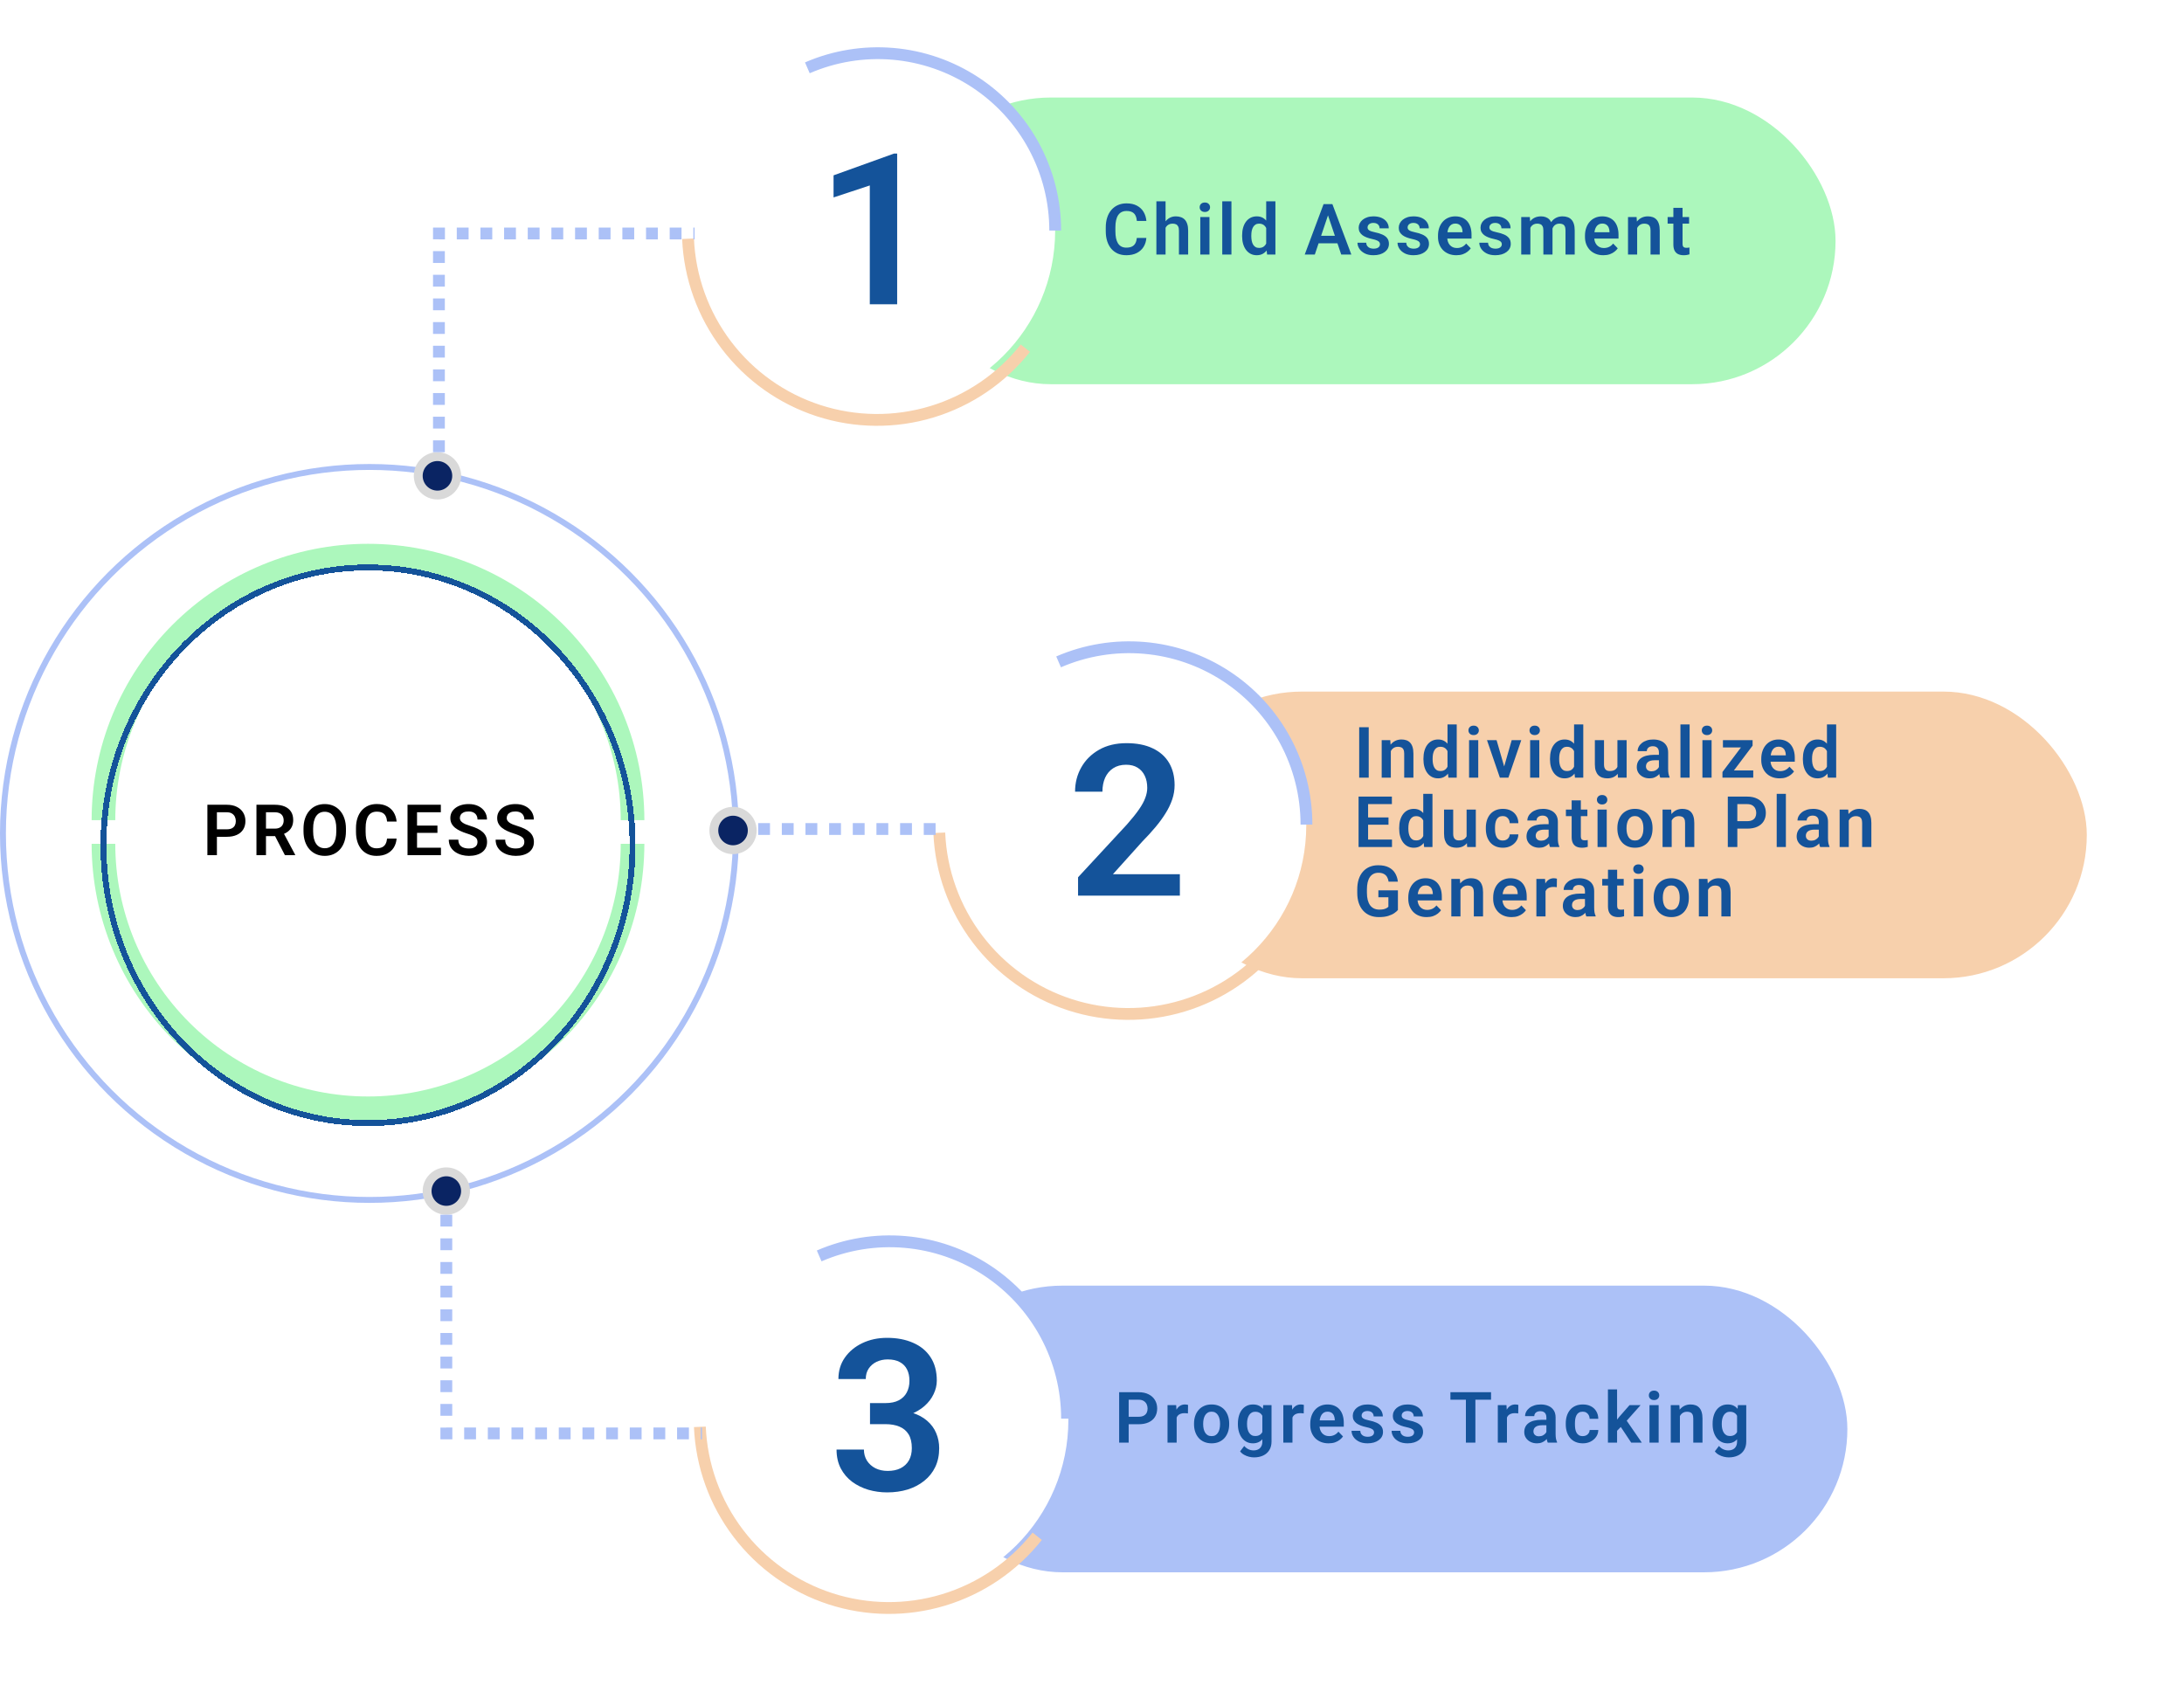 <svg width="661" height="510" viewBox="0 0 661 510" fill="none" xmlns="http://www.w3.org/2000/svg">
<circle cx="111.823" cy="252.273" r="110.929" stroke="#ACC1F7" stroke-width="1.789"/>
<circle cx="111.376" cy="251.825" r="80.066" fill="white"/>
<path d="M68.638 253.287H64.707V251.022H68.638C69.281 251.022 69.802 250.918 70.2 250.708C70.605 250.491 70.903 250.198 71.091 249.827C71.28 249.45 71.374 249.02 71.374 248.538C71.374 248.07 71.28 247.633 71.091 247.227C70.903 246.822 70.605 246.494 70.2 246.242C69.802 245.99 69.281 245.865 68.638 245.865H65.65V258.854H62.767V243.59H68.638C69.826 243.59 70.84 243.803 71.678 244.229C72.524 244.648 73.167 245.232 73.607 245.98C74.055 246.721 74.278 247.566 74.278 248.517C74.278 249.502 74.055 250.351 73.607 251.064C73.167 251.777 72.524 252.326 71.678 252.71C70.84 253.095 69.826 253.287 68.638 253.287ZM77.616 243.59H83.162C84.322 243.59 85.318 243.764 86.15 244.114C86.981 244.463 87.621 244.98 88.068 245.665C88.515 246.35 88.739 247.192 88.739 248.192C88.739 248.982 88.599 249.667 88.32 250.247C88.04 250.827 87.645 251.312 87.135 251.704C86.632 252.095 86.038 252.403 85.353 252.626L84.451 253.088H79.555L79.534 250.813H83.193C83.787 250.813 84.28 250.708 84.671 250.498C85.063 250.289 85.356 249.999 85.552 249.628C85.755 249.258 85.856 248.835 85.856 248.36C85.856 247.849 85.758 247.409 85.562 247.039C85.367 246.661 85.07 246.371 84.671 246.169C84.273 245.966 83.77 245.865 83.162 245.865H80.499V258.854H77.616V243.59ZM86.233 258.854L82.701 252.018L85.751 252.008L89.326 258.707V258.854H86.233ZM104.699 250.834V251.62C104.699 252.773 104.545 253.811 104.238 254.734C103.93 255.649 103.493 256.428 102.927 257.071C102.361 257.714 101.687 258.207 100.904 258.549C100.121 258.892 99.251 259.063 98.294 259.063C97.35 259.063 96.484 258.892 95.694 258.549C94.911 258.207 94.233 257.714 93.66 257.071C93.087 256.428 92.643 255.649 92.329 254.734C92.014 253.811 91.857 252.773 91.857 251.62V250.834C91.857 249.674 92.014 248.636 92.329 247.72C92.643 246.805 93.083 246.025 93.649 245.382C94.216 244.732 94.89 244.236 95.673 243.894C96.463 243.551 97.329 243.38 98.273 243.38C99.23 243.38 100.1 243.551 100.883 243.894C101.666 244.236 102.34 244.732 102.906 245.382C103.479 246.025 103.92 246.805 104.227 247.72C104.542 248.636 104.699 249.674 104.699 250.834ZM101.785 251.62V250.813C101.785 249.981 101.708 249.251 101.554 248.622C101.4 247.986 101.173 247.451 100.873 247.018C100.572 246.584 100.202 246.259 99.761 246.043C99.321 245.819 98.825 245.707 98.273 245.707C97.713 245.707 97.217 245.819 96.784 246.043C96.358 246.259 95.994 246.584 95.694 247.018C95.393 247.451 95.162 247.986 95.002 248.622C94.848 249.251 94.771 249.981 94.771 250.813V251.62C94.771 252.445 94.848 253.175 95.002 253.811C95.162 254.447 95.393 254.985 95.694 255.425C96.001 255.859 96.372 256.187 96.805 256.411C97.238 256.635 97.734 256.746 98.294 256.746C98.853 256.746 99.349 256.635 99.782 256.411C100.216 256.187 100.579 255.859 100.873 255.425C101.173 254.985 101.4 254.447 101.554 253.811C101.708 253.175 101.785 252.445 101.785 251.62ZM117.147 253.832H120.03C119.953 254.852 119.67 255.757 119.181 256.547C118.692 257.33 118.01 257.945 117.137 258.392C116.263 258.84 115.204 259.063 113.96 259.063C113.003 259.063 112.139 258.895 111.371 258.56C110.609 258.218 109.955 257.732 109.41 257.103C108.872 256.467 108.46 255.705 108.173 254.817C107.887 253.923 107.743 252.92 107.743 251.809V250.645C107.743 249.534 107.89 248.531 108.184 247.636C108.477 246.742 108.897 245.98 109.442 245.351C109.994 244.715 110.654 244.226 111.423 243.883C112.199 243.541 113.065 243.369 114.023 243.369C115.267 243.369 116.319 243.6 117.178 244.061C118.038 244.516 118.706 245.141 119.181 245.938C119.656 246.735 119.943 247.65 120.04 248.685H117.157C117.102 248.042 116.962 247.496 116.738 247.049C116.522 246.602 116.193 246.263 115.753 246.032C115.319 245.795 114.743 245.676 114.023 245.676C113.464 245.676 112.971 245.781 112.545 245.99C112.125 246.2 111.776 246.515 111.496 246.934C111.217 247.346 111.007 247.863 110.867 248.485C110.728 249.1 110.658 249.813 110.658 250.624V251.809C110.658 252.584 110.721 253.28 110.846 253.895C110.972 254.51 111.168 255.031 111.434 255.457C111.699 255.883 112.042 256.208 112.461 256.432C112.88 256.655 113.38 256.767 113.96 256.767C114.666 256.767 115.239 256.655 115.679 256.432C116.127 256.208 116.466 255.88 116.696 255.446C116.934 255.013 117.084 254.475 117.147 253.832ZM133.453 256.589V258.854H125.339V256.589H133.453ZM126.219 243.59V258.854H123.336V243.59H126.219ZM132.394 249.89V252.102H125.339V249.89H132.394ZM133.422 243.59V245.865H125.339V243.59H133.422ZM144.517 254.891C144.517 254.597 144.472 254.335 144.381 254.105C144.297 253.867 144.14 253.654 143.909 253.465C143.685 253.269 143.367 253.081 142.955 252.899C142.55 252.71 142.026 252.515 141.383 252.312C140.67 252.088 140.006 251.837 139.391 251.557C138.776 251.277 138.234 250.952 137.766 250.582C137.305 250.212 136.945 249.785 136.686 249.303C136.427 248.814 136.298 248.248 136.298 247.605C136.298 246.976 136.431 246.403 136.697 245.886C136.969 245.368 137.353 244.925 137.85 244.554C138.346 244.177 138.93 243.887 139.6 243.684C140.278 243.481 141.026 243.38 141.844 243.38C142.976 243.38 143.955 243.586 144.779 243.998C145.611 244.411 146.254 244.97 146.708 245.676C147.162 246.382 147.39 247.175 147.39 248.056H144.517C144.517 247.58 144.416 247.161 144.213 246.798C144.017 246.434 143.717 246.148 143.312 245.938C142.913 245.728 142.41 245.623 141.802 245.623C141.215 245.623 140.726 245.711 140.334 245.886C139.95 246.06 139.66 246.298 139.464 246.598C139.275 246.899 139.181 247.234 139.181 247.605C139.181 247.884 139.247 248.136 139.38 248.36C139.513 248.576 139.712 248.782 139.978 248.978C140.243 249.167 140.572 249.345 140.963 249.513C141.362 249.674 141.823 249.834 142.347 249.995C143.186 250.247 143.92 250.526 144.549 250.834C145.185 251.141 145.712 251.491 146.132 251.882C146.558 252.273 146.876 252.714 147.086 253.203C147.302 253.692 147.411 254.248 147.411 254.87C147.411 255.527 147.281 256.114 147.023 256.631C146.764 257.148 146.394 257.589 145.911 257.952C145.429 258.315 144.849 258.591 144.171 258.78C143.5 258.969 142.749 259.063 141.917 259.063C141.176 259.063 140.443 258.965 139.716 258.77C138.996 258.567 138.342 258.266 137.755 257.868C137.168 257.463 136.7 256.953 136.351 256.337C136.001 255.715 135.826 254.989 135.826 254.157H138.72C138.72 254.639 138.797 255.052 138.95 255.394C139.111 255.729 139.335 256.006 139.621 256.222C139.915 256.432 140.257 256.586 140.649 256.683C141.04 256.781 141.463 256.83 141.917 256.83C142.504 256.83 142.987 256.75 143.364 256.589C143.748 256.421 144.035 256.191 144.224 255.897C144.419 255.604 144.517 255.268 144.517 254.891ZM158.695 254.891C158.695 254.597 158.65 254.335 158.559 254.105C158.475 253.867 158.318 253.654 158.087 253.465C157.863 253.269 157.545 253.081 157.133 252.899C156.728 252.71 156.203 252.515 155.56 252.312C154.848 252.088 154.184 251.837 153.569 251.557C152.954 251.277 152.412 250.952 151.944 250.582C151.482 250.212 151.122 249.785 150.864 249.303C150.605 248.814 150.476 248.248 150.476 247.605C150.476 246.976 150.609 246.403 150.874 245.886C151.147 245.368 151.531 244.925 152.028 244.554C152.524 244.177 153.107 243.887 153.778 243.684C154.456 243.481 155.204 243.38 156.022 243.38C157.154 243.38 158.132 243.586 158.957 243.998C159.789 244.411 160.432 244.97 160.886 245.676C161.34 246.382 161.567 247.175 161.567 248.056H158.695C158.695 247.58 158.594 247.161 158.391 246.798C158.195 246.434 157.895 246.148 157.489 245.938C157.091 245.728 156.588 245.623 155.98 245.623C155.393 245.623 154.903 245.711 154.512 245.886C154.128 246.06 153.838 246.298 153.642 246.598C153.453 246.899 153.359 247.234 153.359 247.605C153.359 247.884 153.425 248.136 153.558 248.36C153.691 248.576 153.89 248.782 154.156 248.978C154.421 249.167 154.75 249.345 155.141 249.513C155.539 249.674 156.001 249.834 156.525 249.995C157.364 250.247 158.097 250.526 158.726 250.834C159.362 251.141 159.89 251.491 160.309 251.882C160.736 252.273 161.054 252.714 161.263 253.203C161.48 253.692 161.588 254.248 161.588 254.87C161.588 255.527 161.459 256.114 161.201 256.631C160.942 257.148 160.572 257.589 160.089 257.952C159.607 258.315 159.027 258.591 158.349 258.78C157.678 258.969 156.927 259.063 156.095 259.063C155.354 259.063 154.62 258.965 153.894 258.77C153.174 258.567 152.52 258.266 151.933 257.868C151.346 257.463 150.878 256.953 150.528 256.337C150.179 255.715 150.004 254.989 150.004 254.157H152.898C152.898 254.639 152.975 255.052 153.128 255.394C153.289 255.729 153.513 256.006 153.799 256.222C154.093 256.432 154.435 256.586 154.827 256.683C155.218 256.781 155.641 256.83 156.095 256.83C156.682 256.83 157.164 256.75 157.542 256.589C157.926 256.421 158.213 256.191 158.401 255.897C158.597 255.604 158.695 255.268 158.695 254.891Z" fill="white"/>
<path d="M191.442 248.247C191.442 227.012 183.006 206.647 167.991 191.632C152.976 176.617 132.611 168.182 111.376 168.182C90.141 168.182 69.776 176.617 54.761 191.632C39.746 206.647 31.311 227.012 31.311 248.247" stroke="#ACF7BC" stroke-width="7.157"/>
<path d="M31.311 255.404C31.311 276.639 39.746 297.004 54.761 312.019C69.776 327.034 90.141 335.47 111.376 335.47C132.611 335.47 152.976 327.034 167.991 312.019C183.006 297.004 191.442 276.639 191.442 255.404" stroke="#ACF7BC" stroke-width="7.157"/>
<path d="M68.638 253.287H64.707V251.022H68.638C69.281 251.022 69.802 250.918 70.2 250.708C70.605 250.491 70.903 250.198 71.091 249.827C71.28 249.45 71.374 249.02 71.374 248.538C71.374 248.07 71.28 247.633 71.091 247.227C70.903 246.822 70.605 246.494 70.2 246.242C69.802 245.99 69.281 245.865 68.638 245.865H65.65V258.854H62.767V243.59H68.638C69.826 243.59 70.84 243.803 71.678 244.229C72.524 244.648 73.167 245.232 73.607 245.98C74.055 246.721 74.278 247.566 74.278 248.517C74.278 249.502 74.055 250.351 73.607 251.064C73.167 251.777 72.524 252.326 71.678 252.71C70.84 253.095 69.826 253.287 68.638 253.287ZM77.616 243.59H83.162C84.322 243.59 85.318 243.764 86.15 244.114C86.981 244.463 87.621 244.98 88.068 245.665C88.515 246.35 88.739 247.192 88.739 248.192C88.739 248.982 88.599 249.667 88.32 250.247C88.04 250.827 87.645 251.312 87.135 251.704C86.632 252.095 86.038 252.403 85.353 252.626L84.451 253.088H79.555L79.534 250.813H83.193C83.787 250.813 84.28 250.708 84.671 250.498C85.063 250.289 85.356 249.999 85.552 249.628C85.755 249.258 85.856 248.835 85.856 248.36C85.856 247.849 85.758 247.409 85.562 247.039C85.367 246.661 85.07 246.371 84.671 246.169C84.273 245.966 83.77 245.865 83.162 245.865H80.499V258.854H77.616V243.59ZM86.233 258.854L82.701 252.018L85.751 252.008L89.326 258.707V258.854H86.233ZM104.699 250.834V251.62C104.699 252.773 104.545 253.811 104.238 254.734C103.93 255.649 103.493 256.428 102.927 257.071C102.361 257.714 101.687 258.207 100.904 258.549C100.121 258.892 99.251 259.063 98.294 259.063C97.35 259.063 96.484 258.892 95.694 258.549C94.911 258.207 94.233 257.714 93.66 257.071C93.087 256.428 92.643 255.649 92.329 254.734C92.014 253.811 91.857 252.773 91.857 251.62V250.834C91.857 249.674 92.014 248.636 92.329 247.72C92.643 246.805 93.083 246.025 93.649 245.382C94.216 244.732 94.89 244.236 95.673 243.894C96.463 243.551 97.329 243.38 98.273 243.38C99.23 243.38 100.1 243.551 100.883 243.894C101.666 244.236 102.34 244.732 102.906 245.382C103.479 246.025 103.92 246.805 104.227 247.72C104.542 248.636 104.699 249.674 104.699 250.834ZM101.785 251.62V250.813C101.785 249.981 101.708 249.251 101.554 248.622C101.4 247.986 101.173 247.451 100.873 247.018C100.572 246.584 100.202 246.259 99.761 246.043C99.321 245.819 98.825 245.707 98.273 245.707C97.713 245.707 97.217 245.819 96.784 246.043C96.358 246.259 95.994 246.584 95.694 247.018C95.393 247.451 95.162 247.986 95.002 248.622C94.848 249.251 94.771 249.981 94.771 250.813V251.62C94.771 252.445 94.848 253.175 95.002 253.811C95.162 254.447 95.393 254.985 95.694 255.425C96.001 255.859 96.372 256.187 96.805 256.411C97.238 256.635 97.734 256.746 98.294 256.746C98.853 256.746 99.349 256.635 99.782 256.411C100.216 256.187 100.579 255.859 100.873 255.425C101.173 254.985 101.4 254.447 101.554 253.811C101.708 253.175 101.785 252.445 101.785 251.62ZM117.147 253.832H120.03C119.953 254.852 119.67 255.757 119.181 256.547C118.692 257.33 118.01 257.945 117.137 258.392C116.263 258.84 115.204 259.063 113.96 259.063C113.003 259.063 112.139 258.895 111.371 258.56C110.609 258.218 109.955 257.732 109.41 257.103C108.872 256.467 108.46 255.705 108.173 254.817C107.887 253.923 107.743 252.92 107.743 251.809V250.645C107.743 249.534 107.89 248.531 108.184 247.636C108.477 246.742 108.897 245.98 109.442 245.351C109.994 244.715 110.654 244.226 111.423 243.883C112.199 243.541 113.065 243.369 114.023 243.369C115.267 243.369 116.319 243.6 117.178 244.061C118.038 244.516 118.706 245.141 119.181 245.938C119.656 246.735 119.943 247.65 120.04 248.685H117.157C117.102 248.042 116.962 247.496 116.738 247.049C116.522 246.602 116.193 246.263 115.753 246.032C115.319 245.795 114.743 245.676 114.023 245.676C113.464 245.676 112.971 245.781 112.545 245.99C112.125 246.2 111.776 246.515 111.496 246.934C111.217 247.346 111.007 247.863 110.867 248.485C110.728 249.1 110.658 249.813 110.658 250.624V251.809C110.658 252.584 110.721 253.28 110.846 253.895C110.972 254.51 111.168 255.031 111.434 255.457C111.699 255.883 112.042 256.208 112.461 256.432C112.88 256.655 113.38 256.767 113.96 256.767C114.666 256.767 115.239 256.655 115.679 256.432C116.127 256.208 116.466 255.88 116.696 255.446C116.934 255.013 117.084 254.475 117.147 253.832ZM133.453 256.589V258.854H125.339V256.589H133.453ZM126.219 243.59V258.854H123.336V243.59H126.219ZM132.394 249.89V252.102H125.339V249.89H132.394ZM133.422 243.59V245.865H125.339V243.59H133.422ZM144.517 254.891C144.517 254.597 144.472 254.335 144.381 254.105C144.297 253.867 144.14 253.654 143.909 253.465C143.685 253.269 143.367 253.081 142.955 252.899C142.55 252.71 142.026 252.515 141.383 252.312C140.67 252.088 140.006 251.837 139.391 251.557C138.776 251.277 138.234 250.952 137.766 250.582C137.305 250.212 136.945 249.785 136.686 249.303C136.427 248.814 136.298 248.248 136.298 247.605C136.298 246.976 136.431 246.403 136.697 245.886C136.969 245.368 137.353 244.925 137.85 244.554C138.346 244.177 138.93 243.887 139.6 243.684C140.278 243.481 141.026 243.38 141.844 243.38C142.976 243.38 143.955 243.586 144.779 243.998C145.611 244.411 146.254 244.97 146.708 245.676C147.162 246.382 147.39 247.175 147.39 248.056H144.517C144.517 247.58 144.416 247.161 144.213 246.798C144.017 246.434 143.717 246.148 143.312 245.938C142.913 245.728 142.41 245.623 141.802 245.623C141.215 245.623 140.726 245.711 140.334 245.886C139.95 246.06 139.66 246.298 139.464 246.598C139.275 246.899 139.181 247.234 139.181 247.605C139.181 247.884 139.247 248.136 139.38 248.36C139.513 248.576 139.712 248.782 139.978 248.978C140.243 249.167 140.572 249.345 140.963 249.513C141.362 249.674 141.823 249.834 142.347 249.995C143.186 250.247 143.92 250.526 144.549 250.834C145.185 251.141 145.712 251.491 146.132 251.882C146.558 252.273 146.876 252.714 147.086 253.203C147.302 253.692 147.411 254.248 147.411 254.87C147.411 255.527 147.281 256.114 147.023 256.631C146.764 257.148 146.394 257.589 145.911 257.952C145.429 258.315 144.849 258.591 144.171 258.78C143.5 258.969 142.749 259.063 141.917 259.063C141.176 259.063 140.443 258.965 139.716 258.77C138.996 258.567 138.342 258.266 137.755 257.868C137.168 257.463 136.7 256.953 136.351 256.337C136.001 255.715 135.826 254.989 135.826 254.157H138.72C138.72 254.639 138.797 255.052 138.95 255.394C139.111 255.729 139.335 256.006 139.621 256.222C139.915 256.432 140.257 256.586 140.649 256.683C141.04 256.781 141.463 256.83 141.917 256.83C142.504 256.83 142.987 256.75 143.364 256.589C143.748 256.421 144.035 256.191 144.224 255.897C144.419 255.604 144.517 255.268 144.517 254.891ZM158.695 254.891C158.695 254.597 158.65 254.335 158.559 254.105C158.475 253.867 158.318 253.654 158.087 253.465C157.863 253.269 157.545 253.081 157.133 252.899C156.728 252.71 156.203 252.515 155.56 252.312C154.848 252.088 154.184 251.837 153.569 251.557C152.954 251.277 152.412 250.952 151.944 250.582C151.482 250.212 151.122 249.785 150.864 249.303C150.605 248.814 150.476 248.248 150.476 247.605C150.476 246.976 150.609 246.403 150.874 245.886C151.147 245.368 151.531 244.925 152.028 244.554C152.524 244.177 153.107 243.887 153.778 243.684C154.456 243.481 155.204 243.38 156.022 243.38C157.154 243.38 158.132 243.586 158.957 243.998C159.789 244.411 160.432 244.97 160.886 245.676C161.34 246.382 161.567 247.175 161.567 248.056H158.695C158.695 247.58 158.594 247.161 158.391 246.798C158.195 246.434 157.895 246.148 157.489 245.938C157.091 245.728 156.588 245.623 155.98 245.623C155.393 245.623 154.903 245.711 154.512 245.886C154.128 246.06 153.838 246.298 153.642 246.598C153.453 246.899 153.359 247.234 153.359 247.605C153.359 247.884 153.425 248.136 153.558 248.36C153.691 248.576 153.89 248.782 154.156 248.978C154.421 249.167 154.75 249.345 155.141 249.513C155.539 249.674 156.001 249.834 156.525 249.995C157.364 250.247 158.097 250.526 158.726 250.834C159.362 251.141 159.89 251.491 160.309 251.882C160.736 252.273 161.054 252.714 161.263 253.203C161.48 253.692 161.588 254.248 161.588 254.87C161.588 255.527 161.459 256.114 161.201 256.631C160.942 257.148 160.572 257.589 160.089 257.952C159.607 258.315 159.027 258.591 158.349 258.78C157.678 258.969 156.927 259.063 156.095 259.063C155.354 259.063 154.62 258.965 153.894 258.77C153.174 258.567 152.52 258.266 151.933 257.868C151.346 257.463 150.878 256.953 150.528 256.337C150.179 255.715 150.004 254.989 150.004 254.157H152.898C152.898 254.639 152.975 255.052 153.128 255.394C153.289 255.729 153.513 256.006 153.799 256.222C154.093 256.432 154.435 256.586 154.827 256.683C155.218 256.781 155.641 256.83 156.095 256.83C156.682 256.83 157.164 256.75 157.542 256.589C157.926 256.421 158.213 256.191 158.401 255.897C158.597 255.604 158.695 255.268 158.695 254.891Z" fill="black"/>
<g filter="url(#filter0_d_1163_9357)">
<ellipse cx="111.376" cy="252.273" rx="80.066" ry="84.091" stroke="#14539A" stroke-width="1.789" shape-rendering="crispEdges"/>
</g>
<g filter="url(#filter1_d_1163_9357)">
<rect x="271.06" y="25.942" width="280.9" height="86.775" rx="43.388" fill="#ACF7BC"/>
</g>
<path d="M344.07 72.02H346.953C346.876 73.041 346.593 73.946 346.104 74.736C345.615 75.518 344.933 76.133 344.06 76.581C343.186 77.028 342.127 77.252 340.883 77.252C339.926 77.252 339.062 77.084 338.294 76.749C337.532 76.406 336.878 75.92 336.333 75.291C335.795 74.655 335.383 73.894 335.096 73.006C334.81 72.111 334.666 71.108 334.666 69.997V68.834C334.666 67.722 334.813 66.719 335.107 65.825C335.4 64.93 335.82 64.168 336.365 63.539C336.917 62.903 337.577 62.414 338.346 62.072C339.122 61.729 339.988 61.558 340.946 61.558C342.19 61.558 343.242 61.789 344.101 62.25C344.961 62.704 345.629 63.33 346.104 64.126C346.579 64.923 346.866 65.839 346.963 66.873H344.08C344.025 66.23 343.885 65.685 343.661 65.238C343.444 64.79 343.116 64.451 342.676 64.221C342.242 63.983 341.666 63.864 340.946 63.864C340.387 63.864 339.894 63.969 339.468 64.179C339.048 64.388 338.699 64.703 338.419 65.122C338.14 65.535 337.93 66.052 337.79 66.674C337.651 67.289 337.581 68.002 337.581 68.812V69.997C337.581 70.773 337.644 71.468 337.769 72.083C337.895 72.698 338.091 73.219 338.357 73.645C338.622 74.072 338.965 74.397 339.384 74.62C339.803 74.844 340.303 74.956 340.883 74.956C341.589 74.956 342.162 74.844 342.602 74.62C343.05 74.397 343.389 74.068 343.619 73.635C343.857 73.202 344.007 72.663 344.07 72.02ZM352.765 60.939V77.042H349.987V60.939H352.765ZM352.325 70.962H351.507C351.507 70.172 351.612 69.445 351.821 68.781C352.031 68.117 352.328 67.54 352.713 67.051C353.097 66.555 353.555 66.171 354.086 65.898C354.624 65.626 355.218 65.489 355.868 65.489C356.427 65.489 356.934 65.57 357.388 65.73C357.849 65.884 358.244 66.132 358.573 66.475C358.901 66.817 359.153 67.264 359.328 67.817C359.509 68.362 359.6 69.026 359.6 69.808V77.042H356.812V69.787C356.812 69.263 356.735 68.851 356.581 68.55C356.427 68.243 356.207 68.023 355.92 67.89C355.641 67.757 355.295 67.691 354.883 67.691C354.435 67.691 354.051 67.778 353.729 67.953C353.408 68.121 353.142 68.355 352.933 68.655C352.73 68.956 352.576 69.302 352.471 69.693C352.374 70.085 352.325 70.507 352.325 70.962ZM366.052 65.699V77.042H363.274V65.699H366.052ZM363.085 62.732C363.085 62.32 363.225 61.977 363.504 61.705C363.791 61.432 364.175 61.296 364.657 61.296C365.14 61.296 365.521 61.432 365.8 61.705C366.087 61.977 366.23 62.32 366.23 62.732C366.23 63.138 366.087 63.476 365.8 63.749C365.521 64.022 365.14 64.158 364.657 64.158C364.175 64.158 363.791 64.022 363.504 63.749C363.225 63.476 363.085 63.138 363.085 62.732ZM372.702 60.939V77.042H369.924V60.939H372.702ZM383.221 74.631V60.939H386.01V77.042H383.494L383.221 74.631ZM375.935 71.507V71.287C375.935 70.42 376.033 69.634 376.229 68.928C376.432 68.215 376.725 67.603 377.11 67.093C377.494 66.583 377.959 66.188 378.504 65.909C379.056 65.629 379.682 65.489 380.38 65.489C381.058 65.489 381.649 65.626 382.152 65.898C382.662 66.171 383.096 66.559 383.452 67.062C383.816 67.565 384.106 68.162 384.322 68.854C384.539 69.539 384.696 70.294 384.794 71.119V71.716C384.696 72.52 384.539 73.257 384.322 73.928C384.106 74.599 383.816 75.186 383.452 75.69C383.096 76.186 382.662 76.57 382.152 76.843C381.642 77.115 381.044 77.252 380.359 77.252C379.668 77.252 379.046 77.108 378.493 76.822C377.948 76.535 377.484 76.133 377.099 75.616C376.722 75.099 376.432 74.491 376.229 73.792C376.033 73.093 375.935 72.331 375.935 71.507ZM378.714 71.287V71.507C378.714 71.996 378.756 72.454 378.839 72.88C378.923 73.306 379.06 73.684 379.248 74.012C379.437 74.334 379.678 74.585 379.972 74.767C380.272 74.949 380.636 75.04 381.062 75.04C381.607 75.04 382.054 74.921 382.404 74.683C382.76 74.439 383.036 74.107 383.232 73.687C383.428 73.261 383.553 72.782 383.609 72.251V70.605C383.581 70.186 383.508 69.798 383.389 69.442C383.277 69.085 383.117 68.778 382.907 68.519C382.704 68.26 382.453 68.058 382.152 67.911C381.852 67.764 381.495 67.691 381.083 67.691C380.657 67.691 380.293 67.785 379.993 67.974C379.692 68.156 379.447 68.411 379.259 68.739C379.07 69.068 378.93 69.448 378.839 69.882C378.756 70.315 378.714 70.783 378.714 71.287ZM402.289 64.095L397.938 77.042H394.887L400.59 61.778H402.54L402.289 64.095ZM405.926 77.042L401.555 64.095L401.293 61.778H403.253L408.988 77.042H405.926ZM405.727 71.371V73.645H397.54V71.371H405.727ZM417.662 73.939C417.662 73.701 417.599 73.488 417.473 73.299C417.347 73.111 417.11 72.939 416.76 72.786C416.418 72.625 415.914 72.475 415.25 72.335C414.663 72.209 414.122 72.052 413.626 71.863C413.129 71.674 412.703 71.447 412.347 71.182C411.99 70.909 411.711 70.591 411.508 70.228C411.312 69.857 411.214 69.431 411.214 68.949C411.214 68.481 411.316 68.04 411.518 67.628C411.721 67.209 412.015 66.842 412.399 66.527C412.783 66.206 413.252 65.954 413.804 65.772C414.356 65.584 414.978 65.489 415.67 65.489C416.634 65.489 417.462 65.647 418.154 65.961C418.853 66.275 419.388 66.709 419.758 67.261C420.129 67.806 420.314 68.421 420.314 69.106H417.546C417.546 68.805 417.476 68.533 417.337 68.288C417.204 68.044 416.998 67.848 416.718 67.701C416.439 67.547 416.086 67.471 415.659 67.471C415.275 67.471 414.95 67.534 414.684 67.659C414.426 67.785 414.23 67.949 414.097 68.152C413.964 68.355 413.898 68.578 413.898 68.823C413.898 69.005 413.933 69.169 414.003 69.316C414.08 69.456 414.202 69.585 414.37 69.704C414.538 69.822 414.765 69.931 415.051 70.029C415.345 70.126 415.705 70.221 416.131 70.312C416.977 70.479 417.714 70.703 418.343 70.983C418.979 71.255 419.475 71.619 419.832 72.073C420.188 72.527 420.366 73.107 420.366 73.813C420.366 74.316 420.258 74.778 420.041 75.197C419.825 75.609 419.51 75.969 419.098 76.277C418.686 76.584 418.193 76.825 417.62 77C417.047 77.168 416.4 77.252 415.68 77.252C414.639 77.252 413.758 77.067 413.038 76.696C412.319 76.319 411.773 75.843 411.403 75.27C411.033 74.69 410.847 74.089 410.847 73.467H413.5C413.521 73.907 413.64 74.26 413.856 74.526C414.073 74.791 414.345 74.984 414.674 75.103C415.009 75.214 415.362 75.27 415.733 75.27C416.152 75.27 416.505 75.214 416.792 75.103C417.078 74.984 417.295 74.826 417.441 74.631C417.588 74.428 417.662 74.198 417.662 73.939ZM429.785 73.939C429.785 73.701 429.722 73.488 429.596 73.299C429.47 73.111 429.233 72.939 428.883 72.786C428.541 72.625 428.037 72.475 427.374 72.335C426.786 72.209 426.245 72.052 425.749 71.863C425.252 71.674 424.826 71.447 424.47 71.182C424.113 70.909 423.834 70.591 423.631 70.228C423.435 69.857 423.337 69.431 423.337 68.949C423.337 68.481 423.439 68.04 423.641 67.628C423.844 67.209 424.138 66.842 424.522 66.527C424.906 66.206 425.375 65.954 425.927 65.772C426.479 65.584 427.101 65.489 427.793 65.489C428.757 65.489 429.586 65.647 430.277 65.961C430.976 66.275 431.511 66.709 431.881 67.261C432.252 67.806 432.437 68.421 432.437 69.106H429.669C429.669 68.805 429.599 68.533 429.46 68.288C429.327 68.044 429.121 67.848 428.841 67.701C428.562 67.547 428.209 67.471 427.782 67.471C427.398 67.471 427.073 67.534 426.807 67.659C426.549 67.785 426.353 67.949 426.22 68.152C426.088 68.355 426.021 68.578 426.021 68.823C426.021 69.005 426.056 69.169 426.126 69.316C426.203 69.456 426.325 69.585 426.493 69.704C426.661 69.822 426.888 69.931 427.174 70.029C427.468 70.126 427.828 70.221 428.254 70.312C429.1 70.479 429.837 70.703 430.466 70.983C431.102 71.255 431.598 71.619 431.955 72.073C432.311 72.527 432.489 73.107 432.489 73.813C432.489 74.316 432.381 74.778 432.164 75.197C431.948 75.609 431.633 75.969 431.221 76.277C430.809 76.584 430.316 76.825 429.743 77C429.17 77.168 428.523 77.252 427.803 77.252C426.762 77.252 425.881 77.067 425.162 76.696C424.442 76.319 423.896 75.843 423.526 75.27C423.156 74.69 422.97 74.089 422.97 73.467H425.623C425.644 73.907 425.763 74.26 425.979 74.526C426.196 74.791 426.468 74.984 426.797 75.103C427.132 75.214 427.485 75.27 427.856 75.27C428.275 75.27 428.628 75.214 428.915 75.103C429.201 74.984 429.418 74.826 429.565 74.631C429.711 74.428 429.785 74.198 429.785 73.939ZM440.765 77.252C439.905 77.252 439.133 77.112 438.448 76.832C437.763 76.553 437.18 76.165 436.697 75.669C436.222 75.165 435.855 74.582 435.597 73.918C435.345 73.247 435.219 72.527 435.219 71.758V71.339C435.219 70.465 435.345 69.672 435.597 68.959C435.848 68.239 436.205 67.621 436.666 67.104C437.127 66.587 437.679 66.188 438.322 65.909C438.965 65.629 439.675 65.489 440.451 65.489C441.254 65.489 441.964 65.626 442.579 65.898C443.194 66.164 443.707 66.541 444.12 67.03C444.532 67.519 444.843 68.107 445.053 68.791C445.262 69.469 445.367 70.221 445.367 71.046V72.209H436.477V70.301H442.642V70.091C442.628 69.651 442.544 69.249 442.39 68.886C442.236 68.516 441.999 68.222 441.677 68.005C441.356 67.782 440.94 67.67 440.43 67.67C440.017 67.67 439.657 67.761 439.35 67.942C439.049 68.117 438.798 68.369 438.595 68.697C438.399 69.019 438.253 69.403 438.155 69.85C438.057 70.298 438.008 70.794 438.008 71.339V71.758C438.008 72.234 438.071 72.674 438.197 73.079C438.329 73.485 438.522 73.838 438.773 74.138C439.032 74.432 439.339 74.662 439.696 74.83C440.059 74.991 440.472 75.071 440.933 75.071C441.513 75.071 442.037 74.959 442.505 74.736C442.981 74.505 443.393 74.166 443.742 73.719L445.137 75.165C444.899 75.515 444.578 75.85 444.172 76.172C443.774 76.493 443.292 76.755 442.725 76.958C442.159 77.154 441.506 77.252 440.765 77.252ZM454.534 73.939C454.534 73.701 454.471 73.488 454.345 73.299C454.22 73.111 453.982 72.939 453.632 72.786C453.29 72.625 452.787 72.475 452.123 72.335C451.536 72.209 450.994 72.052 450.498 71.863C450.002 71.674 449.575 71.447 449.219 71.182C448.862 70.909 448.583 70.591 448.38 70.228C448.185 69.857 448.087 69.431 448.087 68.949C448.087 68.481 448.188 68.04 448.391 67.628C448.593 67.209 448.887 66.842 449.271 66.527C449.656 66.206 450.124 65.954 450.676 65.772C451.228 65.584 451.85 65.489 452.542 65.489C453.507 65.489 454.335 65.647 455.027 65.961C455.726 66.275 456.26 66.709 456.631 67.261C457.001 67.806 457.186 68.421 457.186 69.106H454.419C454.419 68.805 454.349 68.533 454.209 68.288C454.076 68.044 453.87 67.848 453.59 67.701C453.311 67.547 452.958 67.471 452.532 67.471C452.147 67.471 451.822 67.534 451.557 67.659C451.298 67.785 451.102 67.949 450.97 68.152C450.837 68.355 450.77 68.578 450.77 68.823C450.77 69.005 450.805 69.169 450.875 69.316C450.952 69.456 451.074 69.585 451.242 69.704C451.41 69.822 451.637 69.931 451.924 70.029C452.217 70.126 452.577 70.221 453.003 70.312C453.849 70.479 454.586 70.703 455.215 70.983C455.851 71.255 456.348 71.619 456.704 72.073C457.061 72.527 457.239 73.107 457.239 73.813C457.239 74.316 457.13 74.778 456.914 75.197C456.697 75.609 456.383 75.969 455.97 76.277C455.558 76.584 455.065 76.825 454.492 77C453.919 77.168 453.272 77.252 452.553 77.252C451.511 77.252 450.631 77.067 449.911 76.696C449.191 76.319 448.646 75.843 448.275 75.27C447.905 74.69 447.72 74.089 447.72 73.467H450.372C450.393 73.907 450.512 74.26 450.729 74.526C450.945 74.791 451.218 74.984 451.546 75.103C451.882 75.214 452.235 75.27 452.605 75.27C453.024 75.27 453.377 75.214 453.664 75.103C453.95 74.984 454.167 74.826 454.314 74.631C454.461 74.428 454.534 74.198 454.534 73.939ZM463.177 68.026V77.042H460.409V65.699H463.019L463.177 68.026ZM462.768 70.962H461.919C461.919 70.172 462.013 69.445 462.202 68.781C462.397 68.117 462.684 67.54 463.061 67.051C463.439 66.555 463.903 66.171 464.456 65.898C465.015 65.626 465.661 65.489 466.395 65.489C466.905 65.489 467.373 65.566 467.8 65.72C468.226 65.867 468.593 66.101 468.901 66.422C469.215 66.737 469.456 67.149 469.624 67.659C469.792 68.162 469.875 68.767 469.875 69.473V77.042H467.108V69.756C467.108 69.225 467.031 68.809 466.877 68.508C466.73 68.208 466.517 67.998 466.238 67.879C465.958 67.754 465.623 67.691 465.231 67.691C464.798 67.691 464.424 67.778 464.11 67.953C463.802 68.121 463.547 68.355 463.344 68.655C463.149 68.956 463.002 69.302 462.904 69.693C462.813 70.085 462.768 70.507 462.768 70.962ZM469.666 70.448L468.523 70.658C468.53 69.945 468.628 69.277 468.817 68.655C469.005 68.026 469.281 67.478 469.645 67.009C470.015 66.534 470.473 66.164 471.018 65.898C471.57 65.626 472.206 65.489 472.926 65.489C473.485 65.489 473.988 65.57 474.436 65.73C474.89 65.884 475.278 66.132 475.599 66.475C475.921 66.81 476.166 67.247 476.333 67.785C476.508 68.323 476.595 68.98 476.595 69.756V77.042H473.807V69.746C473.807 69.193 473.73 68.771 473.576 68.477C473.429 68.183 473.216 67.981 472.937 67.869C472.657 67.75 472.329 67.691 471.951 67.691C471.567 67.691 471.231 67.764 470.945 67.911C470.665 68.051 470.428 68.246 470.232 68.498C470.043 68.75 469.9 69.043 469.802 69.379C469.711 69.707 469.666 70.064 469.666 70.448ZM485.248 77.252C484.389 77.252 483.616 77.112 482.932 76.832C482.247 76.553 481.663 76.165 481.181 75.669C480.706 75.165 480.339 74.582 480.08 73.918C479.828 73.247 479.703 72.527 479.703 71.758V71.339C479.703 70.465 479.828 69.672 480.08 68.959C480.332 68.239 480.688 67.621 481.149 67.104C481.611 66.587 482.163 66.188 482.806 65.909C483.449 65.629 484.158 65.489 484.934 65.489C485.738 65.489 486.447 65.626 487.062 65.898C487.677 66.164 488.191 66.541 488.603 67.03C489.015 67.519 489.326 68.107 489.536 68.791C489.746 69.469 489.851 70.221 489.851 71.046V72.209H480.961V70.301H487.125V70.091C487.111 69.651 487.027 69.249 486.873 68.886C486.72 68.516 486.482 68.222 486.16 68.005C485.839 67.782 485.423 67.67 484.913 67.67C484.501 67.67 484.141 67.761 483.833 67.942C483.533 68.117 483.281 68.369 483.078 68.697C482.883 69.019 482.736 69.403 482.638 69.85C482.54 70.298 482.491 70.794 482.491 71.339V71.758C482.491 72.234 482.554 72.674 482.68 73.079C482.813 73.485 483.005 73.838 483.257 74.138C483.515 74.432 483.823 74.662 484.179 74.83C484.542 74.991 484.955 75.071 485.416 75.071C485.996 75.071 486.52 74.959 486.989 74.736C487.464 74.505 487.876 74.166 488.226 73.719L489.62 75.165C489.382 75.515 489.061 75.85 488.655 76.172C488.257 76.493 487.775 76.755 487.209 76.958C486.643 77.154 485.989 77.252 485.248 77.252ZM495.495 68.121V77.042H492.727V65.699H495.327L495.495 68.121ZM495.055 70.962H494.237C494.244 70.137 494.356 69.389 494.572 68.718C494.789 68.047 495.093 67.471 495.484 66.988C495.883 66.506 496.355 66.136 496.9 65.877C497.445 65.618 498.053 65.489 498.724 65.489C499.269 65.489 499.762 65.566 500.202 65.72C500.642 65.874 501.02 66.118 501.334 66.454C501.656 66.789 501.9 67.23 502.068 67.775C502.243 68.313 502.33 68.977 502.33 69.766V77.042H499.542V69.746C499.542 69.228 499.465 68.82 499.311 68.519C499.164 68.218 498.947 68.005 498.661 67.879C498.381 67.754 498.035 67.691 497.623 67.691C497.197 67.691 496.823 67.778 496.501 67.953C496.187 68.121 495.921 68.355 495.705 68.655C495.495 68.956 495.334 69.302 495.222 69.693C495.111 70.085 495.055 70.507 495.055 70.962ZM511.214 65.699V67.691H504.714V65.699H511.214ZM506.454 62.91H509.232V73.771C509.232 74.107 509.278 74.365 509.369 74.547C509.46 74.729 509.596 74.851 509.778 74.914C509.959 74.977 510.176 75.008 510.428 75.008C510.609 75.008 510.777 74.998 510.931 74.977C511.084 74.956 511.214 74.935 511.319 74.914L511.329 76.99C511.098 77.067 510.836 77.129 510.543 77.178C510.256 77.227 509.931 77.252 509.568 77.252C508.946 77.252 508.401 77.147 507.932 76.937C507.464 76.721 507.101 76.374 506.842 75.899C506.584 75.417 506.454 74.781 506.454 73.991V62.91Z" fill="#14539A"/>
<path d="M310.335 105.382C303.084 114.542 293.204 121.266 282.021 124.649C270.839 128.032 258.889 127.913 247.776 124.308C236.663 120.702 226.918 113.784 219.851 104.48C212.784 95.177 208.732 83.934 208.24 72.261" stroke="#F7D0AC" stroke-width="3.578"/>
<circle cx="265.675" cy="69.778" r="53.675" fill="white"/>
<path d="M319.368 69.778C319.368 60.877 317.154 52.116 312.927 44.283C308.699 36.451 302.59 29.792 295.149 24.908C287.709 20.023 279.17 17.065 270.302 16.301C261.434 15.536 252.516 16.989 244.349 20.529" stroke="#ACC1F7" stroke-width="3.578"/>
<path d="M271.531 46.477V92.103H263.25V56.134L252.281 59.759V53.071L270.594 46.477H271.531Z" fill="#14539A"/>
<g filter="url(#filter2_d_1163_9357)">
<rect x="347.1" y="205.755" width="280.9" height="86.775" rx="43.388" fill="#F7D0AC"/>
</g>
<path d="M414.25 220.121V235.385H411.367V220.121H414.25ZM420.942 226.463V235.385H418.175V224.042H420.775L420.942 226.463ZM420.502 229.304H419.684C419.691 228.48 419.803 227.732 420.02 227.061C420.236 226.39 420.54 225.813 420.932 225.331C421.33 224.849 421.802 224.478 422.347 224.22C422.892 223.961 423.5 223.832 424.171 223.832C424.716 223.832 425.209 223.909 425.649 224.063C426.09 224.216 426.467 224.461 426.782 224.796C427.103 225.132 427.348 225.572 427.515 226.117C427.69 226.656 427.777 227.32 427.777 228.109V235.385H424.989V228.088C424.989 227.571 424.912 227.162 424.758 226.862C424.611 226.561 424.395 226.348 424.108 226.222C423.829 226.096 423.483 226.034 423.07 226.034C422.644 226.034 422.27 226.121 421.949 226.296C421.634 226.463 421.369 226.697 421.152 226.998C420.942 227.299 420.782 227.644 420.67 228.036C420.558 228.427 420.502 228.85 420.502 229.304ZM438.097 232.974V219.282H440.886V235.385H438.37L438.097 232.974ZM430.811 229.85V229.629C430.811 228.763 430.909 227.976 431.105 227.271C431.308 226.558 431.601 225.946 431.986 225.436C432.37 224.926 432.835 224.531 433.38 224.251C433.932 223.972 434.557 223.832 435.256 223.832C435.934 223.832 436.525 223.968 437.028 224.241C437.538 224.513 437.972 224.901 438.328 225.405C438.691 225.908 438.981 226.505 439.198 227.197C439.415 227.882 439.572 228.637 439.67 229.462V230.059C439.572 230.863 439.415 231.6 439.198 232.271C438.981 232.942 438.691 233.529 438.328 234.032C437.972 234.529 437.538 234.913 437.028 235.186C436.518 235.458 435.92 235.594 435.235 235.594C434.543 235.594 433.921 235.451 433.369 235.165C432.824 234.878 432.359 234.476 431.975 233.959C431.598 233.442 431.308 232.834 431.105 232.135C430.909 231.436 430.811 230.674 430.811 229.85ZM433.589 229.629V229.85C433.589 230.339 433.631 230.797 433.715 231.223C433.799 231.649 433.935 232.027 434.124 232.355C434.313 232.677 434.554 232.928 434.848 233.11C435.148 233.292 435.511 233.382 435.938 233.382C436.483 233.382 436.93 233.264 437.28 233.026C437.636 232.781 437.912 232.449 438.108 232.03C438.304 231.604 438.429 231.125 438.485 230.594V228.948C438.457 228.529 438.384 228.141 438.265 227.784C438.153 227.428 437.993 227.12 437.783 226.862C437.58 226.603 437.329 226.4 437.028 226.254C436.728 226.107 436.371 226.034 435.959 226.034C435.532 226.034 435.169 226.128 434.868 226.317C434.568 226.498 434.323 226.753 434.135 227.082C433.946 227.41 433.806 227.791 433.715 228.225C433.631 228.658 433.589 229.126 433.589 229.629ZM447.4 224.042V235.385H444.622V224.042H447.4ZM444.434 221.075C444.434 220.663 444.573 220.32 444.853 220.047C445.139 219.775 445.524 219.639 446.006 219.639C446.488 219.639 446.869 219.775 447.149 220.047C447.435 220.32 447.579 220.663 447.579 221.075C447.579 221.48 447.435 221.819 447.149 222.092C446.869 222.364 446.488 222.501 446.006 222.501C445.524 222.501 445.139 222.364 444.853 222.092C444.573 221.819 444.434 221.48 444.434 221.075ZM454.879 233.288L457.521 224.042H460.415L456.525 235.385H454.764L454.879 233.288ZM452.95 224.042L455.624 233.309L455.718 235.385H453.946L450.046 224.042H452.95ZM465.881 224.042V235.385H463.102V224.042H465.881ZM462.914 221.075C462.914 220.663 463.054 220.32 463.333 220.047C463.62 219.775 464.004 219.639 464.486 219.639C464.969 219.639 465.349 219.775 465.629 220.047C465.916 220.32 466.059 220.663 466.059 221.075C466.059 221.48 465.916 221.819 465.629 222.092C465.349 222.364 464.969 222.501 464.486 222.501C464.004 222.501 463.62 222.364 463.333 222.092C463.054 221.819 462.914 221.48 462.914 221.075ZM476.4 232.974V219.282H479.188V235.385H476.672L476.4 232.974ZM469.114 229.85V229.629C469.114 228.763 469.212 227.976 469.407 227.271C469.61 226.558 469.903 225.946 470.288 225.436C470.672 224.926 471.137 224.531 471.682 224.251C472.234 223.972 472.86 223.832 473.559 223.832C474.237 223.832 474.827 223.968 475.33 224.241C475.841 224.513 476.274 224.901 476.63 225.405C476.994 225.908 477.284 226.505 477.5 227.197C477.717 227.882 477.874 228.637 477.972 229.462V230.059C477.874 230.863 477.717 231.6 477.5 232.271C477.284 232.942 476.994 233.529 476.63 234.032C476.274 234.529 475.841 234.913 475.33 235.186C474.82 235.458 474.223 235.594 473.538 235.594C472.846 235.594 472.224 235.451 471.672 235.165C471.127 234.878 470.662 234.476 470.277 233.959C469.9 233.442 469.61 232.834 469.407 232.135C469.212 231.436 469.114 230.674 469.114 229.85ZM471.892 229.629V229.85C471.892 230.339 471.934 230.797 472.018 231.223C472.101 231.649 472.238 232.027 472.426 232.355C472.615 232.677 472.856 232.928 473.15 233.11C473.45 233.292 473.814 233.382 474.24 233.382C474.785 233.382 475.233 233.264 475.582 233.026C475.938 232.781 476.214 232.449 476.41 232.03C476.606 231.604 476.732 231.125 476.788 230.594V228.948C476.76 228.529 476.686 228.141 476.567 227.784C476.456 227.428 476.295 227.12 476.085 226.862C475.882 226.603 475.631 226.4 475.33 226.254C475.03 226.107 474.673 226.034 474.261 226.034C473.835 226.034 473.471 226.128 473.171 226.317C472.87 226.498 472.626 226.753 472.437 227.082C472.248 227.41 472.108 227.791 472.018 228.225C471.934 228.658 471.892 229.126 471.892 229.629ZM489.519 232.691V224.042H492.307V235.385H489.686L489.519 232.691ZM489.875 230.342L490.735 230.321C490.735 231.083 490.651 231.785 490.483 232.428C490.315 233.071 490.053 233.631 489.697 234.106C489.347 234.574 488.904 234.941 488.365 235.207C487.827 235.465 487.191 235.594 486.457 235.594C485.898 235.594 485.388 235.518 484.927 235.364C484.466 235.203 484.067 234.955 483.732 234.619C483.403 234.277 483.148 233.84 482.966 233.309C482.785 232.771 482.694 232.124 482.694 231.37V224.042H485.462V231.391C485.462 231.768 485.503 232.082 485.587 232.334C485.678 232.586 485.801 232.792 485.954 232.953C486.115 233.106 486.3 233.218 486.51 233.288C486.727 233.351 486.957 233.382 487.202 233.382C487.873 233.382 488.4 233.25 488.785 232.984C489.176 232.711 489.456 232.348 489.623 231.894C489.791 231.433 489.875 230.915 489.875 230.342ZM502.082 232.974V227.742C502.082 227.358 502.016 227.026 501.883 226.746C501.75 226.467 501.547 226.25 501.275 226.096C501.002 225.943 500.656 225.866 500.237 225.866C499.866 225.866 499.542 225.929 499.262 226.055C498.989 226.18 498.78 226.359 498.633 226.589C498.486 226.813 498.413 227.071 498.413 227.365H495.635C495.635 226.897 495.747 226.453 495.97 226.034C496.194 225.607 496.512 225.23 496.924 224.901C497.343 224.566 497.843 224.304 498.423 224.115C499.01 223.926 499.667 223.832 500.394 223.832C501.254 223.832 502.019 223.979 502.69 224.272C503.368 224.559 503.899 224.992 504.284 225.572C504.675 226.152 504.871 226.883 504.871 227.763V232.711C504.871 233.278 504.906 233.763 504.975 234.169C505.052 234.567 505.164 234.913 505.311 235.207V235.385H502.491C502.358 235.098 502.257 234.735 502.187 234.294C502.117 233.847 502.082 233.407 502.082 232.974ZM502.47 228.476L502.491 230.122H500.74C500.307 230.122 499.926 230.168 499.597 230.258C499.269 230.342 499 230.468 498.79 230.636C498.581 230.797 498.423 230.992 498.318 231.223C498.214 231.446 498.161 231.702 498.161 231.988C498.161 232.268 498.224 232.519 498.35 232.743C498.483 232.967 498.671 233.145 498.916 233.278C499.168 233.403 499.461 233.466 499.797 233.466C500.286 233.466 500.712 233.368 501.076 233.173C501.439 232.97 501.722 232.725 501.925 232.439C502.127 232.152 502.236 231.88 502.25 231.621L503.046 232.816C502.949 233.103 502.802 233.407 502.606 233.728C502.41 234.05 502.159 234.35 501.851 234.63C501.544 234.91 501.173 235.14 500.74 235.322C500.307 235.504 499.804 235.594 499.231 235.594C498.497 235.594 497.84 235.448 497.26 235.154C496.68 234.861 496.222 234.459 495.886 233.949C495.551 233.438 495.383 232.858 495.383 232.208C495.383 231.607 495.495 231.076 495.719 230.615C495.942 230.154 496.274 229.766 496.714 229.451C497.155 229.13 497.7 228.889 498.35 228.728C499.007 228.56 499.758 228.476 500.604 228.476H502.47ZM511.375 219.282V235.385H508.596V219.282H511.375ZM518.025 224.042V235.385H515.247V224.042H518.025ZM515.058 221.075C515.058 220.663 515.198 220.32 515.478 220.047C515.764 219.775 516.149 219.639 516.631 219.639C517.113 219.639 517.494 219.775 517.774 220.047C518.06 220.32 518.203 220.663 518.203 221.075C518.203 221.48 518.06 221.819 517.774 222.092C517.494 222.364 517.113 222.501 516.631 222.501C516.149 222.501 515.764 222.364 515.478 222.092C515.198 221.819 515.058 221.48 515.058 221.075ZM530.631 233.204V235.385H522.097V233.204H530.631ZM530.431 225.698L523.135 235.385H521.311V233.676L528.565 224.042H530.431V225.698ZM529.414 224.042V226.233H521.457V224.042H529.414ZM538.602 235.594C537.742 235.594 536.97 235.455 536.285 235.175C535.6 234.896 535.017 234.508 534.535 234.011C534.059 233.508 533.692 232.925 533.434 232.261C533.182 231.59 533.056 230.87 533.056 230.101V229.682C533.056 228.808 533.182 228.015 533.434 227.302C533.685 226.582 534.042 225.964 534.503 225.446C534.964 224.929 535.516 224.531 536.159 224.251C536.802 223.972 537.512 223.832 538.288 223.832C539.091 223.832 539.801 223.968 540.416 224.241C541.031 224.506 541.544 224.884 541.957 225.373C542.369 225.862 542.68 226.449 542.89 227.134C543.1 227.812 543.204 228.564 543.204 229.388V230.552H534.314V228.644H540.479V228.434C540.465 227.994 540.381 227.592 540.227 227.229C540.073 226.858 539.836 226.565 539.514 226.348C539.193 226.124 538.777 226.013 538.267 226.013C537.854 226.013 537.494 226.103 537.187 226.285C536.886 226.46 536.635 226.711 536.432 227.04C536.236 227.361 536.09 227.746 535.992 228.193C535.894 228.64 535.845 229.137 535.845 229.682V230.101C535.845 230.576 535.908 231.017 536.034 231.422C536.166 231.827 536.359 232.18 536.61 232.481C536.869 232.774 537.176 233.005 537.533 233.173C537.896 233.334 538.309 233.414 538.77 233.414C539.35 233.414 539.874 233.302 540.342 233.078C540.818 232.848 541.23 232.509 541.579 232.062L542.974 233.508C542.736 233.858 542.415 234.193 542.009 234.515C541.611 234.836 541.129 235.098 540.563 235.301C539.996 235.497 539.343 235.594 538.602 235.594ZM552.937 232.974V219.282H555.726V235.385H553.21L552.937 232.974ZM545.651 229.85V229.629C545.651 228.763 545.749 227.976 545.945 227.271C546.147 226.558 546.441 225.946 546.825 225.436C547.21 224.926 547.674 224.531 548.22 224.251C548.772 223.972 549.397 223.832 550.096 223.832C550.774 223.832 551.365 223.968 551.868 224.241C552.378 224.513 552.811 224.901 553.168 225.405C553.531 225.908 553.821 226.505 554.038 227.197C554.255 227.882 554.412 228.637 554.51 229.462V230.059C554.412 230.863 554.255 231.6 554.038 232.271C553.821 232.942 553.531 233.529 553.168 234.032C552.811 234.529 552.378 234.913 551.868 235.186C551.358 235.458 550.76 235.594 550.075 235.594C549.383 235.594 548.761 235.451 548.209 235.165C547.664 234.878 547.199 234.476 546.815 233.959C546.437 233.442 546.147 232.834 545.945 232.135C545.749 231.436 545.651 230.674 545.651 229.85ZM548.429 229.629V229.85C548.429 230.339 548.471 230.797 548.555 231.223C548.639 231.649 548.775 232.027 548.964 232.355C549.153 232.677 549.394 232.928 549.687 233.11C549.988 233.292 550.351 233.382 550.778 233.382C551.323 233.382 551.77 233.264 552.119 233.026C552.476 232.781 552.752 232.449 552.948 232.03C553.143 231.604 553.269 231.125 553.325 230.594V228.948C553.297 228.529 553.224 228.141 553.105 227.784C552.993 227.428 552.832 227.12 552.623 226.862C552.42 226.603 552.168 226.4 551.868 226.254C551.567 226.107 551.211 226.034 550.799 226.034C550.372 226.034 550.009 226.128 549.708 226.317C549.408 226.498 549.163 226.753 548.974 227.082C548.786 227.41 548.646 227.791 548.555 228.225C548.471 228.658 548.429 229.126 548.429 229.629ZM421.295 254.12V256.385H413.18V254.12H421.295ZM414.061 241.121V256.385H411.178V241.121H414.061ZM420.236 247.421V249.633H413.18V247.421H420.236ZM421.263 241.121V243.396H413.18V241.121H421.263ZM430.755 253.974V240.282H433.543V256.385H431.027L430.755 253.974ZM423.469 250.85V250.629C423.469 249.763 423.567 248.976 423.762 248.271C423.965 247.558 424.259 246.946 424.643 246.436C425.027 245.926 425.492 245.531 426.037 245.251C426.589 244.972 427.215 244.832 427.914 244.832C428.592 244.832 429.182 244.968 429.685 245.241C430.196 245.513 430.629 245.901 430.985 246.405C431.349 246.908 431.639 247.505 431.856 248.197C432.072 248.882 432.229 249.637 432.327 250.462V251.059C432.229 251.863 432.072 252.6 431.856 253.271C431.639 253.942 431.349 254.529 430.985 255.032C430.629 255.529 430.196 255.913 429.685 256.186C429.175 256.458 428.578 256.594 427.893 256.594C427.201 256.594 426.579 256.451 426.027 256.165C425.482 255.878 425.017 255.476 424.632 254.959C424.255 254.442 423.965 253.834 423.762 253.135C423.567 252.436 423.469 251.674 423.469 250.85ZM426.247 250.629V250.85C426.247 251.339 426.289 251.797 426.373 252.223C426.457 252.649 426.593 253.027 426.782 253.355C426.97 253.677 427.211 253.928 427.505 254.11C427.805 254.292 428.169 254.382 428.595 254.382C429.14 254.382 429.588 254.264 429.937 254.026C430.294 253.781 430.57 253.449 430.765 253.03C430.961 252.604 431.087 252.125 431.143 251.594V249.948C431.115 249.529 431.041 249.141 430.923 248.784C430.811 248.428 430.65 248.12 430.44 247.862C430.238 247.603 429.986 247.4 429.685 247.254C429.385 247.107 429.029 247.034 428.616 247.034C428.19 247.034 427.826 247.128 427.526 247.317C427.225 247.498 426.981 247.753 426.792 248.082C426.603 248.41 426.464 248.791 426.373 249.225C426.289 249.658 426.247 250.126 426.247 250.629ZM443.874 253.691V245.042H446.662V256.385H444.041L443.874 253.691ZM444.23 251.342L445.09 251.321C445.09 252.083 445.006 252.785 444.838 253.428C444.67 254.071 444.408 254.631 444.052 255.106C443.703 255.574 443.259 255.941 442.721 256.207C442.182 256.465 441.546 256.594 440.813 256.594C440.253 256.594 439.743 256.518 439.282 256.364C438.821 256.203 438.422 255.955 438.087 255.619C437.758 255.277 437.503 254.84 437.322 254.309C437.14 253.771 437.049 253.124 437.049 252.37V245.042H439.817V252.391C439.817 252.768 439.859 253.082 439.942 253.334C440.033 253.586 440.156 253.792 440.309 253.953C440.47 254.106 440.655 254.218 440.865 254.288C441.082 254.351 441.312 254.382 441.557 254.382C442.228 254.382 442.756 254.25 443.14 253.984C443.531 253.711 443.811 253.348 443.979 252.894C444.146 252.433 444.23 251.915 444.23 251.342ZM454.844 254.414C455.235 254.414 455.584 254.337 455.892 254.183C456.199 254.029 456.444 253.813 456.626 253.533C456.815 253.254 456.916 252.929 456.93 252.558H459.54C459.526 253.327 459.31 254.016 458.89 254.624C458.471 255.232 457.912 255.714 457.213 256.07C456.521 256.42 455.745 256.594 454.886 256.594C454.012 256.594 453.25 256.448 452.6 256.154C451.95 255.861 451.409 255.452 450.975 254.928C450.549 254.403 450.227 253.795 450.011 253.103C449.801 252.412 449.696 251.671 449.696 250.881V250.545C449.696 249.756 449.801 249.015 450.011 248.323C450.227 247.631 450.549 247.023 450.975 246.499C451.409 245.975 451.95 245.566 452.6 245.272C453.25 244.979 454.008 244.832 454.875 244.832C455.791 244.832 456.594 245.01 457.286 245.367C457.985 245.723 458.53 246.226 458.922 246.876C459.32 247.526 459.526 248.292 459.54 249.172H456.93C456.916 248.767 456.825 248.403 456.657 248.082C456.49 247.76 456.252 247.502 455.944 247.306C455.637 247.11 455.263 247.013 454.823 247.013C454.354 247.013 453.963 247.11 453.649 247.306C453.341 247.502 453.1 247.771 452.925 248.113C452.757 248.449 452.639 248.826 452.569 249.246C452.506 249.658 452.474 250.091 452.474 250.545V250.881C452.474 251.342 452.506 251.783 452.569 252.202C452.639 252.621 452.757 252.999 452.925 253.334C453.1 253.663 453.341 253.925 453.649 254.12C453.963 254.316 454.361 254.414 454.844 254.414ZM468.707 253.974V248.742C468.707 248.358 468.641 248.026 468.508 247.746C468.375 247.467 468.172 247.25 467.9 247.096C467.627 246.943 467.281 246.866 466.862 246.866C466.491 246.866 466.166 246.929 465.887 247.055C465.614 247.18 465.405 247.359 465.258 247.589C465.111 247.813 465.038 248.071 465.038 248.365H462.26C462.26 247.897 462.371 247.453 462.595 247.034C462.819 246.607 463.137 246.23 463.549 245.901C463.968 245.566 464.468 245.304 465.048 245.115C465.635 244.926 466.292 244.832 467.019 244.832C467.879 244.832 468.644 244.979 469.315 245.272C469.993 245.559 470.524 245.992 470.908 246.572C471.3 247.152 471.496 247.883 471.496 248.763V253.711C471.496 254.278 471.53 254.763 471.6 255.169C471.677 255.567 471.789 255.913 471.936 256.207V256.385H469.116C468.983 256.098 468.882 255.735 468.812 255.294C468.742 254.847 468.707 254.407 468.707 253.974ZM469.095 249.476L469.116 251.122H467.365C466.932 251.122 466.551 251.168 466.222 251.258C465.894 251.342 465.625 251.468 465.415 251.636C465.205 251.797 465.048 251.992 464.943 252.223C464.839 252.446 464.786 252.702 464.786 252.988C464.786 253.268 464.849 253.519 464.975 253.743C465.108 253.967 465.296 254.145 465.541 254.278C465.793 254.403 466.086 254.466 466.422 254.466C466.911 254.466 467.337 254.368 467.701 254.173C468.064 253.97 468.347 253.725 468.55 253.439C468.752 253.152 468.861 252.88 468.875 252.621L469.671 253.816C469.574 254.103 469.427 254.407 469.231 254.728C469.035 255.05 468.784 255.35 468.476 255.63C468.169 255.91 467.798 256.14 467.365 256.322C466.932 256.504 466.429 256.594 465.855 256.594C465.122 256.594 464.465 256.448 463.885 256.154C463.304 255.861 462.847 255.459 462.511 254.949C462.176 254.438 462.008 253.858 462.008 253.208C462.008 252.607 462.12 252.076 462.343 251.615C462.567 251.154 462.899 250.766 463.339 250.451C463.78 250.13 464.325 249.889 464.975 249.728C465.632 249.56 466.383 249.476 467.229 249.476H469.095ZM480.432 245.042V247.034H473.932V245.042H480.432ZM475.672 242.253H478.45V253.114C478.45 253.449 478.496 253.708 478.587 253.89C478.677 254.071 478.814 254.194 478.995 254.257C479.177 254.32 479.394 254.351 479.645 254.351C479.827 254.351 479.995 254.34 480.149 254.32C480.302 254.299 480.432 254.278 480.536 254.257L480.547 256.332C480.316 256.409 480.054 256.472 479.761 256.521C479.474 256.57 479.149 256.594 478.786 256.594C478.164 256.594 477.619 256.49 477.15 256.28C476.682 256.063 476.319 255.717 476.06 255.242C475.801 254.76 475.672 254.124 475.672 253.334V242.253ZM486.286 245.042V256.385H483.507V245.042H486.286ZM483.319 242.075C483.319 241.663 483.459 241.32 483.738 241.047C484.025 240.775 484.409 240.639 484.891 240.639C485.373 240.639 485.754 240.775 486.034 241.047C486.321 241.32 486.464 241.663 486.464 242.075C486.464 242.48 486.321 242.819 486.034 243.092C485.754 243.364 485.373 243.501 484.891 243.501C484.409 243.501 484.025 243.364 483.738 243.092C483.459 242.819 483.319 242.48 483.319 242.075ZM489.508 250.829V250.608C489.508 249.777 489.627 249.011 489.865 248.313C490.102 247.607 490.448 246.995 490.902 246.478C491.357 245.961 491.912 245.559 492.569 245.272C493.226 244.979 493.974 244.832 494.813 244.832C495.665 244.832 496.42 244.979 497.077 245.272C497.741 245.559 498.3 245.961 498.755 246.478C499.209 246.995 499.555 247.607 499.792 248.313C500.03 249.011 500.149 249.777 500.149 250.608V250.829C500.149 251.653 500.03 252.419 499.792 253.124C499.555 253.823 499.209 254.435 498.755 254.959C498.3 255.476 497.745 255.878 497.088 256.165C496.431 256.451 495.679 256.594 494.834 256.594C493.995 256.594 493.244 256.451 492.58 256.165C491.916 255.878 491.357 255.476 490.902 254.959C490.448 254.435 490.102 253.823 489.865 253.124C489.627 252.419 489.508 251.653 489.508 250.829ZM492.276 250.608V250.829C492.276 251.325 492.325 251.79 492.423 252.223C492.52 252.656 492.671 253.037 492.873 253.366C493.076 253.694 493.338 253.953 493.66 254.141C493.988 254.323 494.379 254.414 494.834 254.414C495.281 254.414 495.665 254.323 495.987 254.141C496.308 253.953 496.571 253.694 496.773 253.366C496.983 253.037 497.137 252.656 497.234 252.223C497.332 251.79 497.381 251.325 497.381 250.829V250.608C497.381 250.119 497.332 249.661 497.234 249.235C497.137 248.802 496.983 248.421 496.773 248.092C496.571 247.757 496.305 247.495 495.976 247.306C495.655 247.11 495.267 247.013 494.813 247.013C494.365 247.013 493.981 247.11 493.66 247.306C493.338 247.495 493.076 247.757 492.873 248.092C492.671 248.421 492.52 248.802 492.423 249.235C492.325 249.661 492.276 250.119 492.276 250.608ZM505.95 247.463V256.385H503.183V245.042H505.783L505.95 247.463ZM505.51 250.304H504.692C504.699 249.48 504.811 248.732 505.028 248.061C505.245 247.39 505.549 246.813 505.94 246.331C506.338 245.849 506.81 245.478 507.355 245.22C507.9 244.961 508.508 244.832 509.179 244.832C509.724 244.832 510.217 244.909 510.657 245.063C511.098 245.216 511.475 245.461 511.79 245.796C512.111 246.132 512.356 246.572 512.524 247.117C512.698 247.656 512.786 248.32 512.786 249.109V256.385H509.997V249.088C509.997 248.571 509.92 248.162 509.766 247.862C509.62 247.561 509.403 247.348 509.116 247.222C508.837 247.096 508.491 247.034 508.079 247.034C507.652 247.034 507.278 247.121 506.957 247.296C506.642 247.463 506.377 247.697 506.16 247.998C505.95 248.299 505.79 248.644 505.678 249.036C505.566 249.427 505.51 249.85 505.51 250.304ZM528.802 250.818H524.871V248.554H528.802C529.445 248.554 529.966 248.449 530.364 248.239C530.77 248.022 531.067 247.729 531.255 247.359C531.444 246.981 531.538 246.551 531.538 246.069C531.538 245.601 531.444 245.164 531.255 244.759C531.067 244.353 530.77 244.025 530.364 243.773C529.966 243.522 529.445 243.396 528.802 243.396H525.814V256.385H522.931V241.121H528.802C529.99 241.121 531.004 241.334 531.842 241.76C532.688 242.18 533.331 242.763 533.771 243.511C534.219 244.252 534.442 245.098 534.442 246.048C534.442 247.034 534.219 247.883 533.771 248.596C533.331 249.308 532.688 249.857 531.842 250.241C531.004 250.626 529.99 250.818 528.802 250.818ZM540.506 240.282V256.385H537.728V240.282H540.506ZM550.469 253.974V248.742C550.469 248.358 550.403 248.026 550.27 247.746C550.137 247.467 549.935 247.25 549.662 247.096C549.39 246.943 549.044 246.866 548.624 246.866C548.254 246.866 547.929 246.929 547.649 247.055C547.377 247.18 547.167 247.359 547.02 247.589C546.874 247.813 546.8 248.071 546.8 248.365H544.022C544.022 247.897 544.134 247.453 544.358 247.034C544.581 246.607 544.899 246.23 545.312 245.901C545.731 245.566 546.231 245.304 546.811 245.115C547.398 244.926 548.055 244.832 548.782 244.832C549.641 244.832 550.406 244.979 551.077 245.272C551.755 245.559 552.287 245.992 552.671 246.572C553.062 247.152 553.258 247.883 553.258 248.763V253.711C553.258 254.278 553.293 254.763 553.363 255.169C553.44 255.567 553.552 255.913 553.698 256.207V256.385H550.878C550.745 256.098 550.644 255.735 550.574 255.294C550.504 254.847 550.469 254.407 550.469 253.974ZM550.857 249.476L550.878 251.122H549.127C548.694 251.122 548.313 251.168 547.985 251.258C547.656 251.342 547.387 251.468 547.178 251.636C546.968 251.797 546.811 251.992 546.706 252.223C546.601 252.446 546.549 252.702 546.549 252.988C546.549 253.268 546.611 253.519 546.737 253.743C546.87 253.967 547.059 254.145 547.303 254.278C547.555 254.403 547.849 254.466 548.184 254.466C548.673 254.466 549.1 254.368 549.463 254.173C549.826 253.97 550.109 253.725 550.312 253.439C550.515 253.152 550.623 252.88 550.637 252.621L551.434 253.816C551.336 254.103 551.189 254.407 550.994 254.728C550.798 255.05 550.546 255.35 550.239 255.63C549.931 255.91 549.561 256.14 549.127 256.322C548.694 256.504 548.191 256.594 547.618 256.594C546.884 256.594 546.227 256.448 545.647 256.154C545.067 255.861 544.609 255.459 544.274 254.949C543.938 254.438 543.77 253.858 543.77 253.208C543.77 252.607 543.882 252.076 544.106 251.615C544.33 251.154 544.662 250.766 545.102 250.451C545.542 250.13 546.087 249.889 546.737 249.728C547.394 249.56 548.146 249.476 548.991 249.476H550.857ZM559.542 247.463V256.385H556.774V245.042H559.374L559.542 247.463ZM559.101 250.304H558.284C558.291 249.48 558.403 248.732 558.619 248.061C558.836 247.39 559.14 246.813 559.531 246.331C559.93 245.849 560.401 245.478 560.947 245.22C561.492 244.961 562.1 244.832 562.771 244.832C563.316 244.832 563.808 244.909 564.249 245.063C564.689 245.216 565.067 245.461 565.381 245.796C565.703 246.132 565.947 246.572 566.115 247.117C566.29 247.656 566.377 248.32 566.377 249.109V256.385H563.588V249.088C563.588 248.571 563.511 248.162 563.358 247.862C563.211 247.561 562.994 247.348 562.708 247.222C562.428 247.096 562.082 247.034 561.67 247.034C561.244 247.034 560.87 247.121 560.548 247.296C560.234 247.463 559.968 247.697 559.751 247.998C559.542 248.299 559.381 248.644 559.269 249.036C559.157 249.427 559.101 249.85 559.101 250.304ZM423.087 269.491V275.435C422.864 275.721 422.511 276.032 422.028 276.368C421.553 276.703 420.931 276.993 420.162 277.238C419.394 277.476 418.45 277.594 417.332 277.594C416.36 277.594 415.473 277.434 414.669 277.112C413.865 276.784 413.173 276.305 412.593 275.676C412.013 275.047 411.566 274.278 411.251 273.37C410.937 272.461 410.78 271.423 410.78 270.256V269.25C410.78 268.082 410.926 267.045 411.22 266.136C411.52 265.227 411.947 264.459 412.499 263.83C413.058 263.201 413.725 262.722 414.501 262.393C415.284 262.065 416.158 261.901 417.122 261.901C418.415 261.901 419.477 262.114 420.309 262.54C421.148 262.967 421.791 263.554 422.238 264.301C422.685 265.042 422.965 265.895 423.077 266.859H420.267C420.19 266.328 420.037 265.863 419.806 265.465C419.575 265.06 419.247 264.745 418.82 264.522C418.401 264.291 417.856 264.176 417.185 264.176C416.619 264.176 416.119 264.287 415.686 264.511C415.253 264.735 414.889 265.06 414.596 265.486C414.302 265.912 414.078 266.44 413.925 267.069C413.778 267.698 413.705 268.418 413.705 269.229V270.256C413.705 271.074 413.788 271.801 413.956 272.437C414.124 273.066 414.365 273.597 414.679 274.03C415.001 274.456 415.396 274.781 415.864 275.005C416.339 275.222 416.877 275.33 417.479 275.33C418.024 275.33 418.474 275.285 418.831 275.194C419.194 275.096 419.484 274.981 419.701 274.848C419.918 274.715 420.085 274.586 420.204 274.46V271.598H417.175V269.491H423.087ZM431.772 277.594C430.912 277.594 430.14 277.455 429.455 277.175C428.77 276.896 428.186 276.508 427.704 276.011C427.229 275.508 426.862 274.925 426.603 274.261C426.352 273.59 426.226 272.87 426.226 272.101V271.682C426.226 270.808 426.352 270.015 426.603 269.302C426.855 268.582 427.211 267.964 427.673 267.446C428.134 266.929 428.686 266.531 429.329 266.251C429.972 265.972 430.681 265.832 431.457 265.832C432.261 265.832 432.97 265.968 433.585 266.241C434.2 266.506 434.714 266.884 435.126 267.373C435.539 267.862 435.85 268.449 436.059 269.134C436.269 269.812 436.374 270.564 436.374 271.388V272.552H427.484V270.644H433.648V270.434C433.634 269.994 433.55 269.592 433.397 269.229C433.243 268.858 433.005 268.565 432.684 268.348C432.362 268.124 431.946 268.013 431.436 268.013C431.024 268.013 430.664 268.103 430.356 268.285C430.056 268.46 429.804 268.711 429.602 269.04C429.406 269.361 429.259 269.746 429.161 270.193C429.063 270.64 429.015 271.137 429.015 271.682V272.101C429.015 272.576 429.077 273.017 429.203 273.422C429.336 273.827 429.528 274.18 429.78 274.481C430.038 274.774 430.346 275.005 430.702 275.173C431.066 275.334 431.478 275.414 431.939 275.414C432.519 275.414 433.044 275.302 433.512 275.078C433.987 274.848 434.4 274.509 434.749 274.062L436.143 275.508C435.906 275.858 435.584 276.193 435.179 276.515C434.78 276.836 434.298 277.098 433.732 277.301C433.166 277.497 432.512 277.594 431.772 277.594ZM442.018 268.463V277.385H439.251V266.042H441.85L442.018 268.463ZM441.578 271.304H440.76C440.767 270.48 440.879 269.732 441.096 269.061C441.312 268.39 441.616 267.813 442.008 267.331C442.406 266.849 442.878 266.478 443.423 266.22C443.968 265.961 444.576 265.832 445.247 265.832C445.792 265.832 446.285 265.909 446.725 266.063C447.166 266.216 447.543 266.461 447.857 266.796C448.179 267.132 448.424 267.572 448.591 268.117C448.766 268.656 448.853 269.32 448.853 270.109V277.385H446.065V270.088C446.065 269.571 445.988 269.162 445.834 268.862C445.687 268.561 445.471 268.348 445.184 268.222C444.905 268.096 444.559 268.034 444.146 268.034C443.72 268.034 443.346 268.121 443.025 268.296C442.71 268.463 442.445 268.697 442.228 268.998C442.018 269.299 441.857 269.644 441.746 270.036C441.634 270.427 441.578 270.85 441.578 271.304ZM457.464 277.594C456.605 277.594 455.833 277.455 455.148 277.175C454.463 276.896 453.879 276.508 453.397 276.011C452.922 275.508 452.555 274.925 452.296 274.261C452.045 273.59 451.919 272.87 451.919 272.101V271.682C451.919 270.808 452.045 270.015 452.296 269.302C452.548 268.582 452.904 267.964 453.365 267.446C453.827 266.929 454.379 266.531 455.022 266.251C455.665 265.972 456.374 265.832 457.15 265.832C457.954 265.832 458.663 265.968 459.278 266.241C459.893 266.506 460.407 266.884 460.819 267.373C461.232 267.862 461.543 268.449 461.752 269.134C461.962 269.812 462.067 270.564 462.067 271.388V272.552H453.177V270.644H459.341V270.434C459.327 269.994 459.243 269.592 459.089 269.229C458.936 268.858 458.698 268.565 458.377 268.348C458.055 268.124 457.639 268.013 457.129 268.013C456.717 268.013 456.357 268.103 456.049 268.285C455.749 268.46 455.497 268.711 455.294 269.04C455.099 269.361 454.952 269.746 454.854 270.193C454.756 270.64 454.707 271.137 454.707 271.682V272.101C454.707 272.576 454.77 273.017 454.896 273.422C455.029 273.827 455.221 274.18 455.473 274.481C455.731 274.774 456.039 275.005 456.395 275.173C456.759 275.334 457.171 275.414 457.632 275.414C458.212 275.414 458.736 275.302 459.205 275.078C459.68 274.848 460.092 274.509 460.442 274.062L461.836 275.508C461.598 275.858 461.277 276.193 460.872 276.515C460.473 276.836 459.991 277.098 459.425 277.301C458.859 277.497 458.205 277.594 457.464 277.594ZM467.763 268.359V277.385H464.996V266.042H467.617L467.763 268.359ZM471.212 265.968L471.171 268.547C471.017 268.519 470.842 268.498 470.646 268.484C470.458 268.47 470.279 268.463 470.112 268.463C469.685 268.463 469.311 268.523 468.99 268.642C468.668 268.753 468.399 268.918 468.183 269.134C467.973 269.351 467.812 269.617 467.701 269.931C467.589 270.239 467.526 270.588 467.512 270.979L466.914 270.906C466.914 270.186 466.988 269.519 467.134 268.904C467.281 268.289 467.494 267.75 467.774 267.289C468.053 266.828 468.403 266.472 468.822 266.22C469.249 265.961 469.738 265.832 470.29 265.832C470.444 265.832 470.608 265.846 470.783 265.874C470.964 265.895 471.108 265.926 471.212 265.968ZM479.698 274.974V269.742C479.698 269.358 479.631 269.026 479.499 268.746C479.366 268.467 479.163 268.25 478.891 268.096C478.618 267.943 478.272 267.866 477.853 267.866C477.482 267.866 477.157 267.929 476.878 268.055C476.605 268.18 476.395 268.359 476.249 268.589C476.102 268.813 476.029 269.071 476.029 269.365H473.25C473.25 268.897 473.362 268.453 473.586 268.034C473.81 267.607 474.128 267.23 474.54 266.901C474.959 266.566 475.459 266.304 476.039 266.115C476.626 265.926 477.283 265.832 478.01 265.832C478.87 265.832 479.635 265.979 480.306 266.272C480.984 266.559 481.515 266.992 481.899 267.572C482.291 268.152 482.486 268.883 482.486 269.763V274.711C482.486 275.278 482.521 275.763 482.591 276.169C482.668 276.567 482.78 276.913 482.927 277.207V277.385H480.107C479.974 277.098 479.872 276.735 479.803 276.294C479.733 275.847 479.698 275.407 479.698 274.974ZM480.086 270.476L480.107 272.122H478.356C477.923 272.122 477.542 272.168 477.213 272.258C476.885 272.342 476.616 272.468 476.406 272.636C476.196 272.797 476.039 272.992 475.934 273.223C475.829 273.446 475.777 273.702 475.777 273.988C475.777 274.268 475.84 274.519 475.966 274.743C476.098 274.967 476.287 275.145 476.532 275.278C476.783 275.403 477.077 275.466 477.412 275.466C477.902 275.466 478.328 275.368 478.691 275.173C479.055 274.97 479.338 274.725 479.541 274.439C479.743 274.152 479.852 273.88 479.865 273.621L480.662 274.816C480.564 275.103 480.418 275.407 480.222 275.728C480.026 276.05 479.775 276.35 479.467 276.63C479.16 276.91 478.789 277.14 478.356 277.322C477.923 277.504 477.419 277.594 476.846 277.594C476.112 277.594 475.455 277.448 474.875 277.154C474.295 276.861 473.838 276.459 473.502 275.949C473.167 275.438 472.999 274.858 472.999 274.208C472.999 273.607 473.111 273.076 473.334 272.615C473.558 272.154 473.89 271.766 474.33 271.451C474.771 271.13 475.316 270.889 475.966 270.728C476.623 270.56 477.374 270.476 478.22 270.476H480.086ZM491.422 266.042V268.034H484.923V266.042H491.422ZM486.663 263.253H489.441V274.114C489.441 274.449 489.486 274.708 489.577 274.89C489.668 275.071 489.804 275.194 489.986 275.257C490.168 275.32 490.385 275.351 490.636 275.351C490.818 275.351 490.986 275.34 491.139 275.32C491.293 275.299 491.422 275.278 491.527 275.257L491.538 277.332C491.307 277.409 491.045 277.472 490.751 277.521C490.465 277.57 490.14 277.594 489.777 277.594C489.155 277.594 488.609 277.49 488.141 277.28C487.673 277.063 487.309 276.717 487.051 276.242C486.792 275.76 486.663 275.124 486.663 274.334V263.253ZM497.276 266.042V277.385H494.498V266.042H497.276ZM494.31 263.075C494.31 262.663 494.449 262.32 494.729 262.047C495.015 261.775 495.4 261.639 495.882 261.639C496.364 261.639 496.745 261.775 497.025 262.047C497.311 262.32 497.455 262.663 497.455 263.075C497.455 263.48 497.311 263.819 497.025 264.092C496.745 264.364 496.364 264.501 495.882 264.501C495.4 264.501 495.015 264.364 494.729 264.092C494.449 263.819 494.31 263.48 494.31 263.075ZM500.499 271.829V271.608C500.499 270.777 500.618 270.011 500.855 269.313C501.093 268.607 501.439 267.995 501.893 267.478C502.348 266.961 502.903 266.559 503.56 266.272C504.217 265.979 504.965 265.832 505.804 265.832C506.656 265.832 507.411 265.979 508.068 266.272C508.732 266.559 509.291 266.961 509.745 267.478C510.2 267.995 510.546 268.607 510.783 269.313C511.021 270.011 511.14 270.777 511.14 271.608V271.829C511.14 272.653 511.021 273.419 510.783 274.124C510.546 274.823 510.2 275.435 509.745 275.959C509.291 276.476 508.735 276.878 508.079 277.165C507.422 277.451 506.67 277.594 505.825 277.594C504.986 277.594 504.235 277.451 503.571 277.165C502.907 276.878 502.348 276.476 501.893 275.959C501.439 275.435 501.093 274.823 500.855 274.124C500.618 273.419 500.499 272.653 500.499 271.829ZM503.267 271.608V271.829C503.267 272.325 503.316 272.79 503.413 273.223C503.511 273.656 503.662 274.037 503.864 274.366C504.067 274.694 504.329 274.953 504.65 275.141C504.979 275.323 505.37 275.414 505.825 275.414C506.272 275.414 506.656 275.323 506.978 275.141C507.299 274.953 507.561 274.694 507.764 274.366C507.974 274.037 508.127 273.656 508.225 273.223C508.323 272.79 508.372 272.325 508.372 271.829V271.608C508.372 271.119 508.323 270.661 508.225 270.235C508.127 269.802 507.974 269.421 507.764 269.092C507.561 268.757 507.296 268.495 506.967 268.306C506.646 268.11 506.258 268.013 505.804 268.013C505.356 268.013 504.972 268.11 504.65 268.306C504.329 268.495 504.067 268.757 503.864 269.092C503.662 269.421 503.511 269.802 503.413 270.235C503.316 270.661 503.267 271.119 503.267 271.608ZM516.941 268.463V277.385H514.174V266.042H516.773L516.941 268.463ZM516.501 271.304H515.683C515.69 270.48 515.802 269.732 516.019 269.061C516.235 268.39 516.539 267.813 516.931 267.331C517.329 266.849 517.801 266.478 518.346 266.22C518.891 265.961 519.499 265.832 520.17 265.832C520.715 265.832 521.208 265.909 521.648 266.063C522.089 266.216 522.466 266.461 522.781 266.796C523.102 267.132 523.347 267.572 523.514 268.117C523.689 268.656 523.776 269.32 523.776 270.109V277.385H520.988V270.088C520.988 269.571 520.911 269.162 520.757 268.862C520.61 268.561 520.394 268.348 520.107 268.222C519.828 268.096 519.482 268.034 519.069 268.034C518.643 268.034 518.269 268.121 517.948 268.296C517.633 268.463 517.368 268.697 517.151 268.998C516.941 269.299 516.78 269.644 516.669 270.036C516.557 270.427 516.501 270.85 516.501 271.304Z" fill="#14539A"/>
<path d="M386.375 285.192C379.124 294.353 369.244 301.076 358.061 304.459C346.879 307.842 334.929 307.723 323.816 304.118C312.702 300.513 302.958 293.594 295.891 284.291C288.824 274.987 284.772 263.745 284.28 252.072" stroke="#F7D0AC" stroke-width="3.578"/>
<circle cx="341.675" cy="249.778" r="53.675" fill="white"/>
<path d="M395.407 249.588C395.407 240.688 393.194 231.927 388.966 224.094C384.739 216.261 378.63 209.603 371.189 204.718C363.749 199.834 355.21 196.876 346.342 196.111C337.474 195.347 328.556 196.8 320.389 200.339" stroke="#ACC1F7" stroke-width="3.578"/>
<path d="M357.094 264.603V271.103H326.281V265.54L341.062 249.571C342.604 247.821 343.823 246.3 344.719 245.009C345.615 243.717 346.25 242.55 346.625 241.509C347.021 240.446 347.219 239.436 347.219 238.478C347.219 237.082 346.969 235.863 346.469 234.821C345.969 233.759 345.24 232.936 344.281 232.353C343.344 231.769 342.188 231.478 340.812 231.478C339.292 231.478 337.99 231.832 336.906 232.54C335.844 233.228 335.031 234.186 334.469 235.415C333.927 236.644 333.656 238.05 333.656 239.634H325.375C325.375 236.946 326 234.498 327.25 232.29C328.5 230.061 330.292 228.28 332.625 226.946C334.958 225.613 337.729 224.946 340.938 224.946C344.062 224.946 346.708 225.467 348.875 226.509C351.042 227.53 352.688 228.988 353.812 230.884C354.938 232.78 355.5 235.04 355.5 237.665C355.5 239.123 355.26 240.561 354.781 241.978C354.302 243.394 353.625 244.8 352.75 246.196C351.896 247.571 350.875 248.967 349.688 250.384C348.5 251.8 347.177 253.248 345.719 254.728L336.844 264.603H357.094Z" fill="#14539A"/>
<g filter="url(#filter3_d_1163_9357)">
<rect x="274.638" y="385.566" width="280.9" height="86.775" rx="43.388" fill="#ACC1F7"/>
</g>
<path d="M344.587 431.099H340.656V428.835H344.587C345.23 428.835 345.751 428.73 346.149 428.52C346.555 428.304 346.852 428.01 347.04 427.64C347.229 427.262 347.323 426.833 347.323 426.35C347.323 425.882 347.229 425.445 347.04 425.04C346.852 424.635 346.555 424.306 346.149 424.054C345.751 423.803 345.23 423.677 344.587 423.677H341.599V436.666H338.716V421.402H344.587C345.775 421.402 346.789 421.615 347.627 422.042C348.473 422.461 349.116 423.045 349.556 423.792C350.004 424.533 350.227 425.379 350.227 426.329C350.227 427.315 350.004 428.164 349.556 428.877C349.116 429.59 348.473 430.138 347.627 430.523C346.789 430.907 345.775 431.099 344.587 431.099ZM356.123 427.64V436.666H353.356V425.323H355.976L356.123 427.64ZM359.572 425.25L359.53 427.828C359.377 427.801 359.202 427.78 359.006 427.766C358.817 427.752 358.639 427.745 358.471 427.745C358.045 427.745 357.671 427.804 357.35 427.923C357.028 428.035 356.759 428.199 356.543 428.416C356.333 428.632 356.172 428.898 356.06 429.212C355.948 429.52 355.886 429.869 355.872 430.261L355.274 430.187C355.274 429.467 355.347 428.8 355.494 428.185C355.641 427.57 355.854 427.032 356.134 426.57C356.413 426.109 356.763 425.753 357.182 425.501C357.608 425.243 358.098 425.113 358.65 425.113C358.803 425.113 358.968 425.127 359.142 425.155C359.324 425.176 359.467 425.208 359.572 425.25ZM361.38 431.11V430.89C361.38 430.058 361.498 429.293 361.736 428.594C361.974 427.888 362.32 427.276 362.774 426.759C363.228 426.242 363.784 425.84 364.441 425.554C365.098 425.26 365.846 425.113 366.684 425.113C367.537 425.113 368.292 425.26 368.949 425.554C369.613 425.84 370.172 426.242 370.626 426.759C371.08 427.276 371.426 427.888 371.664 428.594C371.901 429.293 372.02 430.058 372.02 430.89V431.11C372.02 431.934 371.901 432.7 371.664 433.406C371.426 434.105 371.08 434.716 370.626 435.24C370.172 435.757 369.616 436.159 368.959 436.446C368.302 436.732 367.551 436.876 366.705 436.876C365.866 436.876 365.115 436.732 364.451 436.446C363.787 436.159 363.228 435.757 362.774 435.24C362.32 434.716 361.974 434.105 361.736 433.406C361.498 432.7 361.38 431.934 361.38 431.11ZM364.147 430.89V431.11C364.147 431.606 364.196 432.071 364.294 432.504C364.392 432.937 364.542 433.318 364.745 433.647C364.947 433.975 365.21 434.234 365.531 434.423C365.859 434.604 366.251 434.695 366.705 434.695C367.152 434.695 367.537 434.604 367.858 434.423C368.18 434.234 368.442 433.975 368.645 433.647C368.854 433.318 369.008 432.937 369.106 432.504C369.204 432.071 369.253 431.606 369.253 431.11V430.89C369.253 430.4 369.204 429.943 369.106 429.516C369.008 429.083 368.854 428.702 368.645 428.374C368.442 428.038 368.176 427.776 367.848 427.587C367.526 427.392 367.138 427.294 366.684 427.294C366.237 427.294 365.852 427.392 365.531 427.587C365.21 427.776 364.947 428.038 364.745 428.374C364.542 428.702 364.392 429.083 364.294 429.516C364.196 429.943 364.147 430.4 364.147 430.89ZM382.319 425.323H384.835V436.32C384.835 437.347 384.612 438.218 384.164 438.93C383.724 439.65 383.105 440.195 382.309 440.566C381.512 440.943 380.586 441.132 379.531 441.132C379.076 441.132 378.584 441.069 378.052 440.943C377.528 440.817 377.022 440.618 376.532 440.346C376.05 440.08 375.648 439.734 375.327 439.308L376.574 437.672C376.952 438.113 377.378 438.445 377.853 438.668C378.328 438.899 378.842 439.014 379.394 439.014C379.953 439.014 380.429 438.909 380.82 438.7C381.218 438.497 381.522 438.197 381.732 437.798C381.949 437.407 382.057 436.925 382.057 436.352V427.912L382.319 425.323ZM374.656 431.131V430.911C374.656 430.044 374.761 429.258 374.97 428.552C375.18 427.839 375.48 427.227 375.872 426.717C376.27 426.207 376.749 425.812 377.308 425.533C377.874 425.253 378.51 425.113 379.216 425.113C379.964 425.113 380.593 425.25 381.103 425.522C381.62 425.795 382.047 426.183 382.382 426.686C382.725 427.189 382.99 427.787 383.179 428.478C383.375 429.163 383.525 429.918 383.63 430.743V431.34C383.532 432.144 383.375 432.881 383.158 433.552C382.948 434.223 382.669 434.81 382.319 435.314C381.97 435.81 381.536 436.194 381.019 436.467C380.502 436.739 379.894 436.876 379.195 436.876C378.496 436.876 377.867 436.732 377.308 436.446C376.749 436.159 376.27 435.757 375.872 435.24C375.48 434.723 375.18 434.115 374.97 433.416C374.761 432.717 374.656 431.955 374.656 431.131ZM377.423 430.911V431.131C377.423 431.62 377.472 432.078 377.57 432.504C377.668 432.93 377.818 433.308 378.021 433.636C378.224 433.958 378.479 434.209 378.786 434.391C379.094 434.573 379.461 434.664 379.887 434.664C380.46 434.664 380.928 434.545 381.292 434.307C381.662 434.063 381.942 433.731 382.13 433.311C382.326 432.885 382.452 432.406 382.508 431.875V430.229C382.473 429.81 382.396 429.422 382.277 429.066C382.165 428.709 382.008 428.402 381.805 428.143C381.603 427.884 381.344 427.682 381.03 427.535C380.715 427.388 380.341 427.315 379.908 427.315C379.489 427.315 379.122 427.409 378.807 427.598C378.493 427.78 378.234 428.035 378.031 428.363C377.829 428.692 377.675 429.073 377.57 429.506C377.472 429.939 377.423 430.407 377.423 430.911ZM391.171 427.64V436.666H388.404V425.323H391.025L391.171 427.64ZM394.62 425.25L394.579 427.828C394.425 427.801 394.25 427.78 394.054 427.766C393.866 427.752 393.687 427.745 393.52 427.745C393.093 427.745 392.719 427.804 392.398 427.923C392.076 428.035 391.807 428.199 391.591 428.416C391.381 428.632 391.22 428.898 391.108 429.212C390.997 429.52 390.934 429.869 390.92 430.261L390.322 430.187C390.322 429.467 390.396 428.8 390.542 428.185C390.689 427.57 390.902 427.032 391.182 426.57C391.461 426.109 391.811 425.753 392.23 425.501C392.657 425.243 393.146 425.113 393.698 425.113C393.852 425.113 394.016 425.127 394.191 425.155C394.372 425.176 394.516 425.208 394.62 425.25ZM402.099 436.876C401.24 436.876 400.467 436.736 399.782 436.456C399.098 436.177 398.514 435.789 398.032 435.293C397.557 434.789 397.19 434.206 396.931 433.542C396.679 432.871 396.554 432.151 396.554 431.382V430.963C396.554 430.089 396.679 429.296 396.931 428.583C397.183 427.863 397.539 427.245 398 426.728C398.462 426.211 399.014 425.812 399.657 425.533C400.3 425.253 401.009 425.113 401.785 425.113C402.589 425.113 403.298 425.25 403.913 425.522C404.528 425.788 405.042 426.165 405.454 426.654C405.866 427.144 406.177 427.731 406.387 428.416C406.597 429.093 406.702 429.845 406.702 430.669V431.833H397.812V429.925H403.976V429.715C403.962 429.275 403.878 428.873 403.724 428.51C403.571 428.139 403.333 427.846 403.011 427.629C402.69 427.406 402.274 427.294 401.764 427.294C401.352 427.294 400.992 427.385 400.684 427.566C400.384 427.741 400.132 427.993 399.929 428.321C399.734 428.643 399.587 429.027 399.489 429.474C399.391 429.922 399.342 430.418 399.342 430.963V431.382C399.342 431.858 399.405 432.298 399.531 432.703C399.664 433.109 399.856 433.462 400.107 433.762C400.366 434.056 400.674 434.286 401.03 434.454C401.393 434.615 401.806 434.695 402.267 434.695C402.847 434.695 403.371 434.583 403.84 434.36C404.315 434.129 404.727 433.79 405.077 433.343L406.471 434.789C406.233 435.139 405.912 435.474 405.506 435.796C405.108 436.117 404.626 436.379 404.06 436.582C403.494 436.778 402.84 436.876 402.099 436.876ZM415.868 433.563C415.868 433.325 415.805 433.112 415.68 432.923C415.554 432.735 415.316 432.563 414.967 432.41C414.624 432.249 414.121 432.099 413.457 431.959C412.87 431.833 412.328 431.676 411.832 431.487C411.336 431.298 410.91 431.071 410.553 430.806C410.197 430.533 409.917 430.215 409.715 429.852C409.519 429.481 409.421 429.055 409.421 428.573C409.421 428.105 409.522 427.664 409.725 427.252C409.928 426.833 410.221 426.466 410.606 426.151C410.99 425.83 411.458 425.578 412.01 425.396C412.563 425.208 413.185 425.113 413.876 425.113C414.841 425.113 415.669 425.271 416.361 425.585C417.06 425.9 417.595 426.333 417.965 426.885C418.335 427.43 418.521 428.045 418.521 428.73H415.753C415.753 428.43 415.683 428.157 415.543 427.912C415.411 427.668 415.204 427.472 414.925 427.325C414.645 427.172 414.292 427.095 413.866 427.095C413.482 427.095 413.157 427.158 412.891 427.283C412.632 427.409 412.437 427.573 412.304 427.776C412.171 427.979 412.105 428.202 412.105 428.447C412.105 428.629 412.14 428.793 412.21 428.94C412.286 429.079 412.409 429.209 412.576 429.328C412.744 429.446 412.971 429.555 413.258 429.653C413.551 429.75 413.911 429.845 414.338 429.936C415.183 430.103 415.921 430.327 416.55 430.607C417.186 430.879 417.682 431.243 418.038 431.697C418.395 432.151 418.573 432.731 418.573 433.437C418.573 433.94 418.465 434.402 418.248 434.821C418.031 435.233 417.717 435.593 417.305 435.901C416.892 436.208 416.399 436.449 415.826 436.624C415.253 436.792 414.607 436.876 413.887 436.876C412.846 436.876 411.965 436.69 411.245 436.32C410.525 435.943 409.98 435.467 409.61 434.894C409.239 434.314 409.054 433.713 409.054 433.091H411.706C411.727 433.531 411.846 433.884 412.063 434.15C412.279 434.416 412.552 434.608 412.881 434.727C413.216 434.838 413.569 434.894 413.939 434.894C414.359 434.894 414.712 434.838 414.998 434.727C415.285 434.608 415.501 434.451 415.648 434.255C415.795 434.052 415.868 433.822 415.868 433.563ZM427.991 433.563C427.991 433.325 427.928 433.112 427.803 432.923C427.677 432.735 427.439 432.563 427.09 432.41C426.747 432.249 426.244 432.099 425.58 431.959C424.993 431.833 424.451 431.676 423.955 431.487C423.459 431.298 423.033 431.071 422.676 430.806C422.32 430.533 422.04 430.215 421.838 429.852C421.642 429.481 421.544 429.055 421.544 428.573C421.544 428.105 421.645 427.664 421.848 427.252C422.051 426.833 422.344 426.466 422.729 426.151C423.113 425.83 423.581 425.578 424.133 425.396C424.686 425.208 425.308 425.113 425.999 425.113C426.964 425.113 427.792 425.271 428.484 425.585C429.183 425.9 429.718 426.333 430.088 426.885C430.458 427.43 430.644 428.045 430.644 428.73H427.876C427.876 428.43 427.806 428.157 427.666 427.912C427.534 427.668 427.327 427.472 427.048 427.325C426.768 427.172 426.415 427.095 425.989 427.095C425.605 427.095 425.28 427.158 425.014 427.283C424.755 427.409 424.56 427.573 424.427 427.776C424.294 427.979 424.228 428.202 424.228 428.447C424.228 428.629 424.263 428.793 424.333 428.94C424.409 429.079 424.532 429.209 424.7 429.328C424.867 429.446 425.094 429.555 425.381 429.653C425.675 429.75 426.034 429.845 426.461 429.936C427.306 430.103 428.044 430.327 428.673 430.607C429.309 430.879 429.805 431.243 430.161 431.697C430.518 432.151 430.696 432.731 430.696 433.437C430.696 433.94 430.588 434.402 430.371 434.821C430.154 435.233 429.84 435.593 429.428 435.901C429.015 436.208 428.523 436.449 427.949 436.624C427.376 436.792 426.73 436.876 426.01 436.876C424.969 436.876 424.088 436.69 423.368 436.32C422.648 435.943 422.103 435.467 421.733 434.894C421.362 434.314 421.177 433.713 421.177 433.091H423.829C423.85 433.531 423.969 433.884 424.186 434.15C424.403 434.416 424.675 434.608 425.004 434.727C425.339 434.838 425.692 434.894 426.062 434.894C426.482 434.894 426.835 434.838 427.121 434.727C427.408 434.608 427.624 434.451 427.771 434.255C427.918 434.052 427.991 433.822 427.991 433.563ZM446.534 421.402V436.666H443.662V421.402H446.534ZM451.273 421.402V423.677H438.976V421.402H451.273ZM456.089 427.64V436.666H453.321V425.323H455.942L456.089 427.64ZM459.538 425.25L459.496 427.828C459.342 427.801 459.168 427.78 458.972 427.766C458.783 427.752 458.605 427.745 458.437 427.745C458.011 427.745 457.637 427.804 457.316 427.923C456.994 428.035 456.725 428.199 456.508 428.416C456.299 428.632 456.138 428.898 456.026 429.212C455.914 429.52 455.851 429.869 455.837 430.261L455.24 430.187C455.24 429.467 455.313 428.8 455.46 428.185C455.607 427.57 455.82 427.032 456.1 426.57C456.379 426.109 456.729 425.753 457.148 425.501C457.574 425.243 458.063 425.113 458.616 425.113C458.769 425.113 458.934 425.127 459.108 425.155C459.29 425.176 459.433 425.208 459.538 425.25ZM468.023 434.255V429.024C468.023 428.639 467.957 428.307 467.824 428.028C467.691 427.748 467.489 427.531 467.216 427.378C466.944 427.224 466.598 427.147 466.178 427.147C465.808 427.147 465.483 427.21 465.203 427.336C464.931 427.462 464.721 427.64 464.574 427.87C464.428 428.094 464.354 428.353 464.354 428.646H461.576C461.576 428.178 461.688 427.734 461.912 427.315C462.135 426.888 462.453 426.511 462.866 426.183C463.285 425.847 463.785 425.585 464.365 425.396C464.952 425.208 465.609 425.113 466.336 425.113C467.195 425.113 467.96 425.26 468.631 425.554C469.309 425.84 469.841 426.273 470.225 426.854C470.616 427.434 470.812 428.164 470.812 429.045V433.993C470.812 434.559 470.847 435.045 470.917 435.45C470.994 435.848 471.106 436.194 471.252 436.488V436.666H468.432C468.299 436.379 468.198 436.016 468.128 435.576C468.058 435.128 468.023 434.688 468.023 434.255ZM468.411 429.757L468.432 431.403H466.682C466.248 431.403 465.867 431.449 465.539 431.54C465.21 431.623 464.941 431.749 464.732 431.917C464.522 432.078 464.365 432.273 464.26 432.504C464.155 432.728 464.103 432.983 464.103 433.269C464.103 433.549 464.165 433.801 464.291 434.024C464.424 434.248 464.613 434.426 464.857 434.559C465.109 434.685 465.403 434.748 465.738 434.748C466.227 434.748 466.654 434.65 467.017 434.454C467.38 434.251 467.663 434.007 467.866 433.72C468.069 433.434 468.177 433.161 468.191 432.902L468.988 434.098C468.89 434.384 468.743 434.688 468.548 435.01C468.352 435.331 468.1 435.632 467.793 435.911C467.485 436.191 467.115 436.421 466.682 436.603C466.248 436.785 465.745 436.876 465.172 436.876C464.438 436.876 463.781 436.729 463.201 436.435C462.621 436.142 462.163 435.74 461.828 435.23C461.492 434.72 461.324 434.14 461.324 433.49C461.324 432.888 461.436 432.357 461.66 431.896C461.884 431.435 462.216 431.047 462.656 430.732C463.096 430.411 463.641 430.17 464.291 430.009C464.948 429.841 465.7 429.757 466.545 429.757H468.411ZM479.035 434.695C479.427 434.695 479.776 434.618 480.084 434.464C480.391 434.311 480.636 434.094 480.817 433.815C481.006 433.535 481.107 433.21 481.121 432.84H483.732C483.718 433.608 483.501 434.297 483.082 434.905C482.662 435.513 482.103 435.995 481.404 436.352C480.713 436.701 479.937 436.876 479.077 436.876C478.204 436.876 477.442 436.729 476.792 436.435C476.142 436.142 475.6 435.733 475.167 435.209C474.74 434.685 474.419 434.077 474.202 433.385C473.993 432.693 473.888 431.952 473.888 431.162V430.827C473.888 430.037 473.993 429.296 474.202 428.604C474.419 427.912 474.74 427.304 475.167 426.78C475.6 426.256 476.142 425.847 476.792 425.554C477.442 425.26 478.2 425.113 479.067 425.113C479.982 425.113 480.786 425.291 481.478 425.648C482.177 426.004 482.722 426.508 483.113 427.158C483.512 427.808 483.718 428.573 483.732 429.453H481.121C481.107 429.048 481.017 428.685 480.849 428.363C480.681 428.042 480.443 427.783 480.136 427.587C479.828 427.392 479.455 427.294 479.014 427.294C478.546 427.294 478.155 427.392 477.84 427.587C477.533 427.783 477.291 428.052 477.117 428.395C476.949 428.73 476.83 429.107 476.76 429.527C476.697 429.939 476.666 430.372 476.666 430.827V431.162C476.666 431.623 476.697 432.064 476.76 432.483C476.83 432.902 476.949 433.28 477.117 433.615C477.291 433.944 477.533 434.206 477.84 434.402C478.155 434.597 478.553 434.695 479.035 434.695ZM489.418 420.553V436.666H486.65V420.553H489.418ZM496.526 425.323L491.588 430.869L488.915 433.584L488.034 431.435L490.099 428.835L493.182 425.323H496.526ZM493.695 436.666L490.183 431.382L492.028 429.59L496.903 436.666H493.695ZM502.002 425.323V436.666H499.224V425.323H502.002ZM499.036 422.356C499.036 421.944 499.175 421.601 499.455 421.329C499.741 421.056 500.126 420.92 500.608 420.92C501.09 420.92 501.471 421.056 501.751 421.329C502.037 421.601 502.181 421.944 502.181 422.356C502.181 422.761 502.037 423.1 501.751 423.373C501.471 423.646 501.09 423.782 500.608 423.782C500.126 423.782 499.741 423.646 499.455 423.373C499.175 423.1 499.036 422.761 499.036 422.356ZM508.433 427.745V436.666H505.665V425.323H508.265L508.433 427.745ZM507.993 430.586H507.175C507.182 429.761 507.294 429.013 507.51 428.342C507.727 427.671 508.031 427.095 508.422 426.612C508.821 426.13 509.293 425.76 509.838 425.501C510.383 425.243 510.991 425.113 511.662 425.113C512.207 425.113 512.7 425.19 513.14 425.344C513.58 425.498 513.958 425.742 514.272 426.078C514.594 426.413 514.838 426.854 515.006 427.399C515.181 427.937 515.268 428.601 515.268 429.391V436.666H512.479V429.37C512.479 428.852 512.403 428.444 512.249 428.143C512.102 427.842 511.885 427.629 511.599 427.503C511.319 427.378 510.973 427.315 510.561 427.315C510.135 427.315 509.761 427.402 509.439 427.577C509.125 427.745 508.859 427.979 508.643 428.279C508.433 428.58 508.272 428.926 508.16 429.317C508.048 429.709 507.993 430.131 507.993 430.586ZM525.997 425.323H528.513V436.32C528.513 437.347 528.289 438.218 527.842 438.93C527.402 439.65 526.783 440.195 525.986 440.566C525.19 440.943 524.264 441.132 523.208 441.132C522.754 441.132 522.261 441.069 521.73 440.943C521.206 440.817 520.699 440.618 520.21 440.346C519.728 440.08 519.326 439.734 519.004 439.308L520.252 437.672C520.629 438.113 521.056 438.445 521.531 438.668C522.006 438.899 522.52 439.014 523.072 439.014C523.631 439.014 524.106 438.909 524.498 438.7C524.896 438.497 525.2 438.197 525.41 437.798C525.626 437.407 525.735 436.925 525.735 436.352V427.912L525.997 425.323ZM518.333 431.131V430.911C518.333 430.044 518.438 429.258 518.648 428.552C518.858 427.839 519.158 427.227 519.55 426.717C519.948 426.207 520.427 425.812 520.986 425.533C521.552 425.253 522.188 425.113 522.894 425.113C523.642 425.113 524.271 425.25 524.781 425.522C525.298 425.795 525.724 426.183 526.06 426.686C526.402 427.189 526.668 427.787 526.856 428.478C527.052 429.163 527.202 429.918 527.307 430.743V431.34C527.209 432.144 527.052 432.881 526.835 433.552C526.626 434.223 526.346 434.81 525.997 435.314C525.647 435.81 525.214 436.194 524.697 436.467C524.18 436.739 523.572 436.876 522.873 436.876C522.174 436.876 521.545 436.732 520.986 436.446C520.427 436.159 519.948 435.757 519.55 435.24C519.158 434.723 518.858 434.115 518.648 433.416C518.438 432.717 518.333 431.955 518.333 431.131ZM521.101 430.911V431.131C521.101 431.62 521.15 432.078 521.248 432.504C521.346 432.93 521.496 433.308 521.699 433.636C521.901 433.958 522.156 434.209 522.464 434.391C522.771 434.573 523.138 434.664 523.565 434.664C524.138 434.664 524.606 434.545 524.969 434.307C525.34 434.063 525.619 433.731 525.808 433.311C526.004 432.885 526.13 432.406 526.186 431.875V430.229C526.151 429.81 526.074 429.422 525.955 429.066C525.843 428.709 525.686 428.402 525.483 428.143C525.28 427.884 525.022 427.682 524.707 427.535C524.393 427.388 524.019 427.315 523.586 427.315C523.166 427.315 522.799 427.409 522.485 427.598C522.17 427.78 521.912 428.035 521.709 428.363C521.506 428.692 521.353 429.073 521.248 429.506C521.15 429.939 521.101 430.407 521.101 430.911Z" fill="#14539A"/>
<path d="M313.914 465.005C306.663 474.165 296.782 480.889 285.6 484.272C274.417 487.655 262.467 487.536 251.354 483.931C240.241 480.325 230.497 473.407 223.43 464.103C216.363 454.8 212.311 443.557 211.818 431.884" stroke="#F7D0AC" stroke-width="3.578"/>
<circle cx="269.675" cy="429.778" r="53.675" fill="white"/>
<path d="M322.946 429.401C322.946 420.5 320.733 411.739 316.505 403.906C312.277 396.074 306.168 389.415 298.728 384.531C291.287 379.646 282.748 376.688 273.881 375.924C265.013 375.159 256.094 376.612 247.927 380.152" stroke="#ACC1F7" stroke-width="3.578"/>
<path d="M263.312 424.696H267.969C269.615 424.696 270.969 424.415 272.031 423.853C273.115 423.269 273.917 422.478 274.437 421.478C274.979 420.457 275.25 419.28 275.25 417.946C275.25 416.634 275.01 415.498 274.531 414.54C274.052 413.561 273.323 412.811 272.344 412.29C271.385 411.748 270.156 411.478 268.656 411.478C267.448 411.478 266.333 411.717 265.312 412.196C264.312 412.675 263.51 413.363 262.906 414.259C262.323 415.134 262.031 416.186 262.031 417.415H253.75C253.75 414.957 254.396 412.8 255.687 410.946C257 409.071 258.771 407.603 261 406.54C263.229 405.478 265.719 404.946 268.469 404.946C271.469 404.946 274.094 405.446 276.344 406.446C278.615 407.425 280.375 408.873 281.625 410.79C282.896 412.707 283.531 415.082 283.531 417.915C283.531 419.269 283.208 420.623 282.562 421.978C281.937 423.311 281.01 424.519 279.781 425.603C278.573 426.665 277.083 427.53 275.312 428.196C273.562 428.842 271.552 429.165 269.281 429.165H263.312V424.696ZM263.312 431.071V426.665H269.281C271.844 426.665 274.062 426.967 275.937 427.571C277.833 428.155 279.396 428.988 280.625 430.071C281.854 431.134 282.76 432.373 283.344 433.79C283.948 435.207 284.25 436.728 284.25 438.353C284.25 440.478 283.854 442.373 283.062 444.04C282.271 445.686 281.156 447.082 279.719 448.228C278.302 449.373 276.635 450.248 274.719 450.853C272.802 451.436 270.729 451.728 268.5 451.728C266.562 451.728 264.677 451.467 262.844 450.946C261.031 450.405 259.396 449.603 257.937 448.54C256.479 447.457 255.323 446.103 254.469 444.478C253.615 442.832 253.187 440.925 253.187 438.759H261.469C261.469 440.009 261.771 441.123 262.375 442.103C263 443.082 263.854 443.853 264.937 444.415C266.042 444.957 267.281 445.228 268.656 445.228C270.177 445.228 271.479 444.957 272.562 444.415C273.667 443.853 274.51 443.061 275.094 442.04C275.677 440.998 275.969 439.759 275.969 438.321C275.969 436.613 275.646 435.228 275 434.165C274.354 433.103 273.427 432.321 272.219 431.821C271.031 431.321 269.615 431.071 267.969 431.071H263.312Z" fill="#14539A"/>
<circle cx="132.399" cy="144.028" r="7.157" fill="#D9D9D9"/>
<circle cx="132.399" cy="144.028" r="4.473" fill="#0A2463"/>
<circle cx="221.858" cy="251.378" r="7.157" fill="#D9D9D9"/>
<circle cx="221.858" cy="251.378" r="4.473" fill="#0A2463"/>
<circle cx="135.083" cy="360.517" r="7.157" fill="#D9D9D9"/>
<circle cx="135.083" cy="360.517" r="4.473" fill="#0A2463"/>
<path d="M132.846 136.871V70.672H210.228" stroke="#ACC1F7" stroke-width="3.578" stroke-dasharray="3.58 3.58"/>
<path d="M135.083 367.675V433.874H212.464" stroke="#ACC1F7" stroke-width="3.578" stroke-dasharray="3.58 3.58"/>
<path d="M229.462 250.931H284.926" stroke="#ACC1F7" stroke-width="3.578" stroke-dasharray="3.58 3.58"/>
<defs>
<filter id="filter0_d_1163_9357" x="26.838" y="167.287" width="169.077" height="177.128" filterUnits="userSpaceOnUse" color-interpolation-filters="sRGB">
<feFlood flood-opacity="0" result="BackgroundImageFix"/>
<feColorMatrix in="SourceAlpha" type="matrix" values="0 0 0 0 0 0 0 0 0 0 0 0 0 0 0 0 0 0 127 0" result="hardAlpha"/>
<feOffset dy="3.578"/>
<feGaussianBlur stdDeviation="1.789"/>
<feComposite in2="hardAlpha" operator="out"/>
<feColorMatrix type="matrix" values="0 0 0 0 0 0 0 0 0 0 0 0 0 0 0 0 0 0 0.25 0"/>
<feBlend mode="normal" in2="BackgroundImageFix" result="effect1_dropShadow_1163_9357"/>
<feBlend mode="normal" in="SourceGraphic" in2="effect1_dropShadow_1163_9357" result="shape"/>
</filter>
<filter id="filter1_d_1163_9357" x="246.011" y="0.894" width="338.154" height="144.029" filterUnits="userSpaceOnUse" color-interpolation-filters="sRGB">
<feFlood flood-opacity="0" result="BackgroundImageFix"/>
<feColorMatrix in="SourceAlpha" type="matrix" values="0 0 0 0 0 0 0 0 0 0 0 0 0 0 0 0 0 0 127 0" result="hardAlpha"/>
<feOffset dx="3.578" dy="3.578"/>
<feGaussianBlur stdDeviation="14.313"/>
<feComposite in2="hardAlpha" operator="out"/>
<feColorMatrix type="matrix" values="0 0 0 0 0 0 0 0 0 0 0 0 0 0 0 0 0 0 0.16 0"/>
<feBlend mode="normal" in2="BackgroundImageFix" result="effect1_dropShadow_1163_9357"/>
<feBlend mode="normal" in="SourceGraphic" in2="effect1_dropShadow_1163_9357" result="shape"/>
</filter>
<filter id="filter2_d_1163_9357" x="322.051" y="180.706" width="338.154" height="144.029" filterUnits="userSpaceOnUse" color-interpolation-filters="sRGB">
<feFlood flood-opacity="0" result="BackgroundImageFix"/>
<feColorMatrix in="SourceAlpha" type="matrix" values="0 0 0 0 0 0 0 0 0 0 0 0 0 0 0 0 0 0 127 0" result="hardAlpha"/>
<feOffset dx="3.578" dy="3.578"/>
<feGaussianBlur stdDeviation="14.313"/>
<feComposite in2="hardAlpha" operator="out"/>
<feColorMatrix type="matrix" values="0 0 0 0 0 0 0 0 0 0 0 0 0 0 0 0 0 0 0.16 0"/>
<feBlend mode="normal" in2="BackgroundImageFix" result="effect1_dropShadow_1163_9357"/>
<feBlend mode="normal" in="SourceGraphic" in2="effect1_dropShadow_1163_9357" result="shape"/>
</filter>
<filter id="filter3_d_1163_9357" x="249.59" y="360.518" width="338.154" height="144.029" filterUnits="userSpaceOnUse" color-interpolation-filters="sRGB">
<feFlood flood-opacity="0" result="BackgroundImageFix"/>
<feColorMatrix in="SourceAlpha" type="matrix" values="0 0 0 0 0 0 0 0 0 0 0 0 0 0 0 0 0 0 127 0" result="hardAlpha"/>
<feOffset dx="3.578" dy="3.578"/>
<feGaussianBlur stdDeviation="14.313"/>
<feComposite in2="hardAlpha" operator="out"/>
<feColorMatrix type="matrix" values="0 0 0 0 0 0 0 0 0 0 0 0 0 0 0 0 0 0 0.16 0"/>
<feBlend mode="normal" in2="BackgroundImageFix" result="effect1_dropShadow_1163_9357"/>
<feBlend mode="normal" in="SourceGraphic" in2="effect1_dropShadow_1163_9357" result="shape"/>
</filter>
</defs>
</svg>
